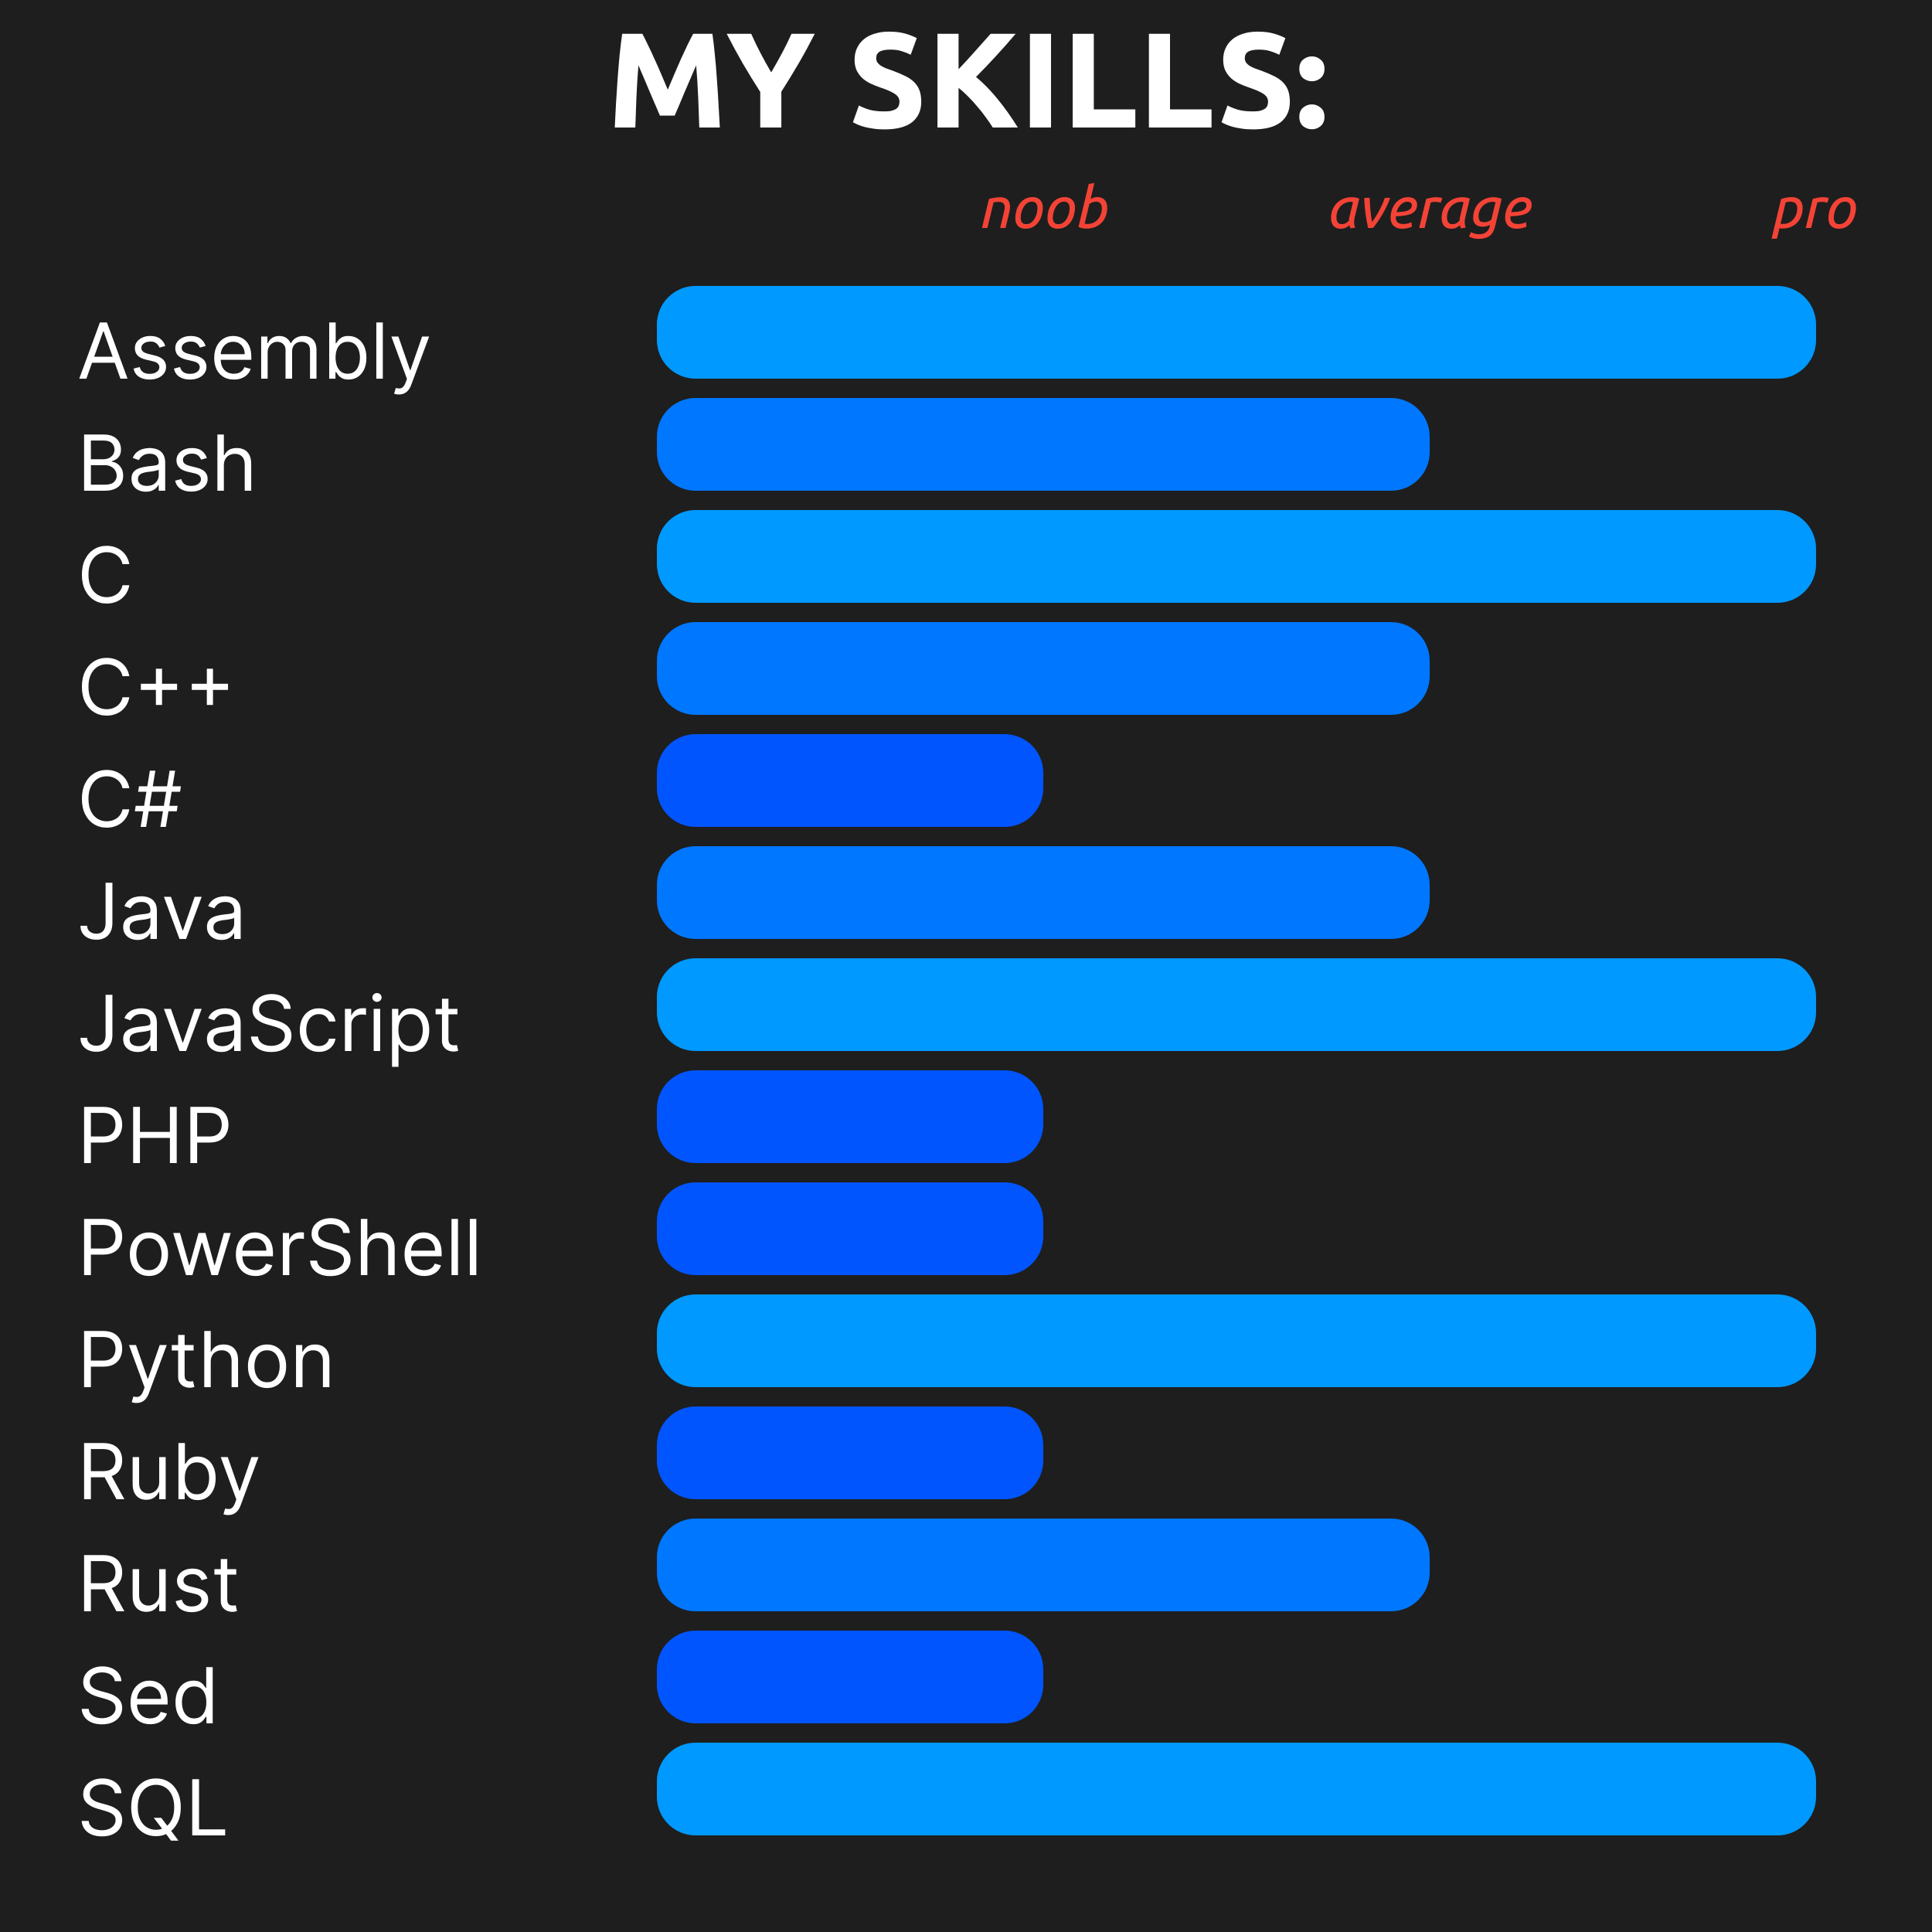 <svg width="500" height="500" viewBox="0 0 500 500" fill="none" xmlns="http://www.w3.org/2000/svg">
<rect width="500" height="500" fill="#1E1E1E"/>
<path d="M166.24 8.745C166.66 9.515 167.138 10.472 167.675 11.615C168.235 12.735 168.807 13.96 169.39 15.29C169.997 16.597 170.592 17.938 171.175 19.315C171.758 20.692 172.307 21.987 172.82 23.2C173.333 21.987 173.882 20.692 174.465 19.315C175.048 17.938 175.632 16.597 176.215 15.29C176.822 13.96 177.393 12.735 177.93 11.615C178.49 10.472 178.98 9.515 179.4 8.745H184.37C184.603 10.355 184.813 12.163 185 14.17C185.21 16.153 185.385 18.23 185.525 20.4C185.688 22.547 185.828 24.705 185.945 26.875C186.085 29.045 186.202 31.087 186.295 33H180.975C180.905 30.643 180.812 28.077 180.695 25.3C180.578 22.523 180.403 19.723 180.17 16.9C179.75 17.88 179.283 18.965 178.77 20.155C178.257 21.345 177.743 22.535 177.23 23.725C176.74 24.915 176.262 26.058 175.795 27.155C175.328 28.228 174.932 29.15 174.605 29.92H170.79C170.463 29.15 170.067 28.228 169.6 27.155C169.133 26.058 168.643 24.915 168.13 23.725C167.64 22.535 167.138 21.345 166.625 20.155C166.112 18.965 165.645 17.88 165.225 16.9C164.992 19.723 164.817 22.523 164.7 25.3C164.583 28.077 164.49 30.643 164.42 33H159.1C159.193 31.087 159.298 29.045 159.415 26.875C159.555 24.705 159.695 22.547 159.835 20.4C159.998 18.23 160.173 16.153 160.36 14.17C160.57 12.163 160.792 10.355 161.025 8.745H166.24ZM199.588 18.72C200.568 17.063 201.502 15.407 202.388 13.75C203.275 12.093 204.092 10.425 204.838 8.745H210.858C209.528 11.358 208.152 13.89 206.728 16.34C205.305 18.79 203.8 21.252 202.213 23.725V33H196.753V23.795C195.167 21.322 193.65 18.848 192.203 16.375C190.78 13.902 189.403 11.358 188.073 8.745H194.408C195.155 10.425 195.96 12.093 196.823 13.75C197.687 15.407 198.608 17.063 199.588 18.72ZM228.861 28.835C229.631 28.835 230.261 28.777 230.751 28.66C231.265 28.52 231.673 28.345 231.976 28.135C232.28 27.902 232.49 27.633 232.606 27.33C232.723 27.027 232.781 26.688 232.781 26.315C232.781 25.522 232.408 24.868 231.661 24.355C230.915 23.818 229.631 23.247 227.811 22.64C227.018 22.36 226.225 22.045 225.431 21.695C224.638 21.322 223.926 20.867 223.296 20.33C222.666 19.77 222.153 19.105 221.756 18.335C221.36 17.542 221.161 16.585 221.161 15.465C221.161 14.345 221.371 13.342 221.791 12.455C222.211 11.545 222.806 10.775 223.576 10.145C224.346 9.515 225.28 9.037 226.376 8.71C227.473 8.36 228.71 8.185 230.086 8.185C231.72 8.185 233.131 8.36 234.321 8.71C235.511 9.06 236.491 9.445 237.261 9.865L235.686 14.17C235.01 13.82 234.251 13.517 233.411 13.26C232.595 12.98 231.603 12.84 230.436 12.84C229.13 12.84 228.185 13.027 227.601 13.4C227.041 13.75 226.761 14.298 226.761 15.045C226.761 15.488 226.866 15.862 227.076 16.165C227.286 16.468 227.578 16.748 227.951 17.005C228.348 17.238 228.791 17.46 229.281 17.67C229.795 17.857 230.355 18.055 230.961 18.265C232.221 18.732 233.318 19.198 234.251 19.665C235.185 20.108 235.955 20.633 236.561 21.24C237.191 21.847 237.658 22.558 237.961 23.375C238.265 24.192 238.416 25.183 238.416 26.35C238.416 28.613 237.623 30.375 236.036 31.635C234.45 32.872 232.058 33.49 228.861 33.49C227.788 33.49 226.82 33.42 225.956 33.28C225.093 33.163 224.323 33.012 223.646 32.825C222.993 32.638 222.421 32.44 221.931 32.23C221.465 32.02 221.068 31.822 220.741 31.635L222.281 27.295C223.005 27.692 223.891 28.053 224.941 28.38C226.015 28.683 227.321 28.835 228.861 28.835ZM256.932 33C256.442 32.207 255.859 31.355 255.182 30.445C254.529 29.512 253.806 28.59 253.012 27.68C252.242 26.747 251.437 25.86 250.597 25.02C249.757 24.157 248.917 23.398 248.077 22.745V33H242.617V8.745H248.077V17.915C249.501 16.422 250.924 14.87 252.347 13.26C253.794 11.627 255.136 10.122 256.372 8.745H262.847C261.191 10.705 259.522 12.595 257.842 14.415C256.186 16.235 254.436 18.067 252.592 19.91C254.529 21.52 256.396 23.433 258.192 25.65C260.012 27.867 261.751 30.317 263.407 33H256.932ZM266.543 8.745H272.003V33H266.543V8.745ZM293.822 28.31V33H277.617V8.745H283.077V28.31H293.822ZM313.544 28.31V33H297.339V8.745H302.799V28.31H313.544ZM324.257 28.835C325.027 28.835 325.657 28.777 326.147 28.66C326.66 28.52 327.068 28.345 327.372 28.135C327.675 27.902 327.885 27.633 328.002 27.33C328.118 27.027 328.177 26.688 328.177 26.315C328.177 25.522 327.803 24.868 327.057 24.355C326.31 23.818 325.027 23.247 323.207 22.64C322.413 22.36 321.62 22.045 320.827 21.695C320.033 21.322 319.322 20.867 318.692 20.33C318.062 19.77 317.548 19.105 317.152 18.335C316.755 17.542 316.557 16.585 316.557 15.465C316.557 14.345 316.767 13.342 317.187 12.455C317.607 11.545 318.202 10.775 318.972 10.145C319.742 9.515 320.675 9.037 321.772 8.71C322.868 8.36 324.105 8.185 325.482 8.185C327.115 8.185 328.527 8.36 329.717 8.71C330.907 9.06 331.887 9.445 332.657 9.865L331.082 14.17C330.405 13.82 329.647 13.517 328.807 13.26C327.99 12.98 326.998 12.84 325.832 12.84C324.525 12.84 323.58 13.027 322.997 13.4C322.437 13.75 322.157 14.298 322.157 15.045C322.157 15.488 322.262 15.862 322.472 16.165C322.682 16.468 322.973 16.748 323.347 17.005C323.743 17.238 324.187 17.46 324.677 17.67C325.19 17.857 325.75 18.055 326.357 18.265C327.617 18.732 328.713 19.198 329.647 19.665C330.58 20.108 331.35 20.633 331.957 21.24C332.587 21.847 333.053 22.558 333.357 23.375C333.66 24.192 333.812 25.183 333.812 26.35C333.812 28.613 333.018 30.375 331.432 31.635C329.845 32.872 327.453 33.49 324.257 33.49C323.183 33.49 322.215 33.42 321.352 33.28C320.488 33.163 319.718 33.012 319.042 32.825C318.388 32.638 317.817 32.44 317.327 32.23C316.86 32.02 316.463 31.822 316.137 31.635L317.677 27.295C318.4 27.692 319.287 28.053 320.337 28.38C321.41 28.683 322.717 28.835 324.257 28.835ZM342.773 17.81C342.773 18.86 342.435 19.665 341.758 20.225C341.105 20.762 340.358 21.03 339.518 21.03C338.678 21.03 337.92 20.762 337.243 20.225C336.59 19.665 336.263 18.86 336.263 17.81C336.263 16.76 336.59 15.967 337.243 15.43C337.92 14.87 338.678 14.59 339.518 14.59C340.358 14.59 341.105 14.87 341.758 15.43C342.435 15.967 342.773 16.76 342.773 17.81ZM342.773 30.235C342.773 31.285 342.435 32.09 341.758 32.65C341.105 33.187 340.358 33.455 339.518 33.455C338.678 33.455 337.92 33.187 337.243 32.65C336.59 32.09 336.263 31.285 336.263 30.235C336.263 29.185 336.59 28.392 337.243 27.855C337.92 27.295 338.678 27.015 339.518 27.015C340.358 27.015 341.105 27.295 341.758 27.855C342.435 28.392 342.773 29.185 342.773 30.235Z" fill="white"/>
<path d="M22.358 98H20.511L25.852 83.454H27.671L33.011 98H31.165L26.818 85.756H26.704L22.358 98ZM23.04 92.318H30.483V93.881H23.04V92.318ZM42.777 89.534L41.271 89.96C41.177 89.709 41.037 89.465 40.852 89.229C40.672 88.987 40.426 88.788 40.114 88.632C39.801 88.476 39.401 88.398 38.913 88.398C38.246 88.398 37.689 88.552 37.244 88.859C36.804 89.162 36.584 89.548 36.584 90.017C36.584 90.434 36.735 90.763 37.038 91.004C37.341 91.246 37.815 91.447 38.459 91.608L40.078 92.006C41.053 92.242 41.78 92.605 42.258 93.092C42.737 93.575 42.976 94.198 42.976 94.96C42.976 95.585 42.796 96.144 42.436 96.636C42.081 97.129 41.584 97.517 40.945 97.801C40.305 98.085 39.562 98.227 38.715 98.227C37.602 98.227 36.681 97.986 35.952 97.503C35.222 97.02 34.761 96.314 34.567 95.386L36.158 94.989C36.309 95.576 36.596 96.016 37.017 96.31C37.443 96.603 37.999 96.75 38.686 96.75C39.467 96.75 40.088 96.584 40.547 96.253C41.011 95.917 41.243 95.514 41.243 95.046C41.243 94.667 41.11 94.349 40.845 94.094C40.58 93.833 40.173 93.639 39.624 93.511L37.805 93.085C36.806 92.849 36.072 92.481 35.604 91.984C35.14 91.483 34.908 90.855 34.908 90.102C34.908 89.487 35.081 88.942 35.426 88.469C35.776 87.995 36.252 87.624 36.854 87.354C37.46 87.084 38.146 86.949 38.913 86.949C39.993 86.949 40.84 87.186 41.456 87.659C42.076 88.133 42.517 88.758 42.777 89.534ZM53.226 89.534L51.721 89.96C51.626 89.709 51.486 89.465 51.301 89.229C51.122 88.987 50.875 88.788 50.563 88.632C50.25 88.476 49.85 88.398 49.363 88.398C48.695 88.398 48.139 88.552 47.694 88.859C47.253 89.162 47.033 89.548 47.033 90.017C47.033 90.434 47.184 90.763 47.488 91.004C47.791 91.246 48.264 91.447 48.908 91.608L50.527 92.006C51.503 92.242 52.23 92.605 52.708 93.092C53.186 93.575 53.425 94.198 53.425 94.96C53.425 95.585 53.245 96.144 52.885 96.636C52.53 97.129 52.033 97.517 51.394 97.801C50.755 98.085 50.011 98.227 49.164 98.227C48.051 98.227 47.13 97.986 46.401 97.503C45.672 97.02 45.21 96.314 45.016 95.386L46.607 94.989C46.758 95.576 47.045 96.016 47.466 96.31C47.892 96.603 48.449 96.75 49.135 96.75C49.916 96.75 50.537 96.584 50.996 96.253C51.46 95.917 51.692 95.514 51.692 95.046C51.692 94.667 51.559 94.349 51.294 94.094C51.029 93.833 50.622 93.639 50.073 93.511L48.255 93.085C47.256 92.849 46.522 92.481 46.053 91.984C45.589 91.483 45.357 90.855 45.357 90.102C45.357 89.487 45.53 88.942 45.875 88.469C46.226 87.995 46.702 87.624 47.303 87.354C47.909 87.084 48.596 86.949 49.363 86.949C50.442 86.949 51.29 87.186 51.905 87.659C52.525 88.133 52.966 88.758 53.226 89.534ZM60.522 98.227C59.471 98.227 58.564 97.995 57.802 97.531C57.044 97.062 56.459 96.409 56.048 95.571C55.64 94.728 55.437 93.748 55.437 92.631C55.437 91.513 55.64 90.528 56.048 89.676C56.459 88.819 57.032 88.151 57.766 87.673C58.505 87.19 59.367 86.949 60.352 86.949C60.92 86.949 61.481 87.044 62.035 87.233C62.589 87.422 63.093 87.73 63.548 88.156C64.002 88.578 64.364 89.136 64.634 89.832C64.904 90.528 65.039 91.385 65.039 92.403V93.114H56.63V91.665H63.334C63.334 91.049 63.211 90.5 62.965 90.017C62.724 89.534 62.378 89.153 61.928 88.874C61.483 88.594 60.958 88.454 60.352 88.454C59.684 88.454 59.106 88.62 58.619 88.952C58.136 89.278 57.764 89.704 57.504 90.23C57.243 90.756 57.113 91.319 57.113 91.921V92.886C57.113 93.71 57.255 94.409 57.539 94.981C57.828 95.55 58.228 95.983 58.739 96.281C59.251 96.575 59.845 96.722 60.522 96.722C60.962 96.722 61.36 96.66 61.715 96.537C62.075 96.409 62.385 96.22 62.646 95.969C62.906 95.713 63.107 95.396 63.249 95.017L64.869 95.472C64.698 96.021 64.412 96.504 64.009 96.921C63.607 97.332 63.11 97.654 62.518 97.886C61.926 98.114 61.261 98.227 60.522 98.227ZM67.589 98V87.091H69.208V88.796H69.35C69.577 88.213 69.944 87.761 70.451 87.439C70.958 87.112 71.566 86.949 72.276 86.949C72.996 86.949 73.595 87.112 74.073 87.439C74.556 87.761 74.933 88.213 75.202 88.796H75.316C75.595 88.232 76.014 87.785 76.573 87.453C77.132 87.117 77.802 86.949 78.583 86.949C79.558 86.949 80.356 87.254 80.977 87.865C81.597 88.471 81.907 89.416 81.907 90.699V98H80.231V90.699C80.231 89.894 80.011 89.319 79.57 88.973C79.13 88.627 78.612 88.454 78.015 88.454C77.248 88.454 76.654 88.687 76.232 89.151C75.811 89.61 75.6 90.192 75.6 90.898V98H73.896V90.528C73.896 89.908 73.694 89.409 73.292 89.03C72.889 88.646 72.371 88.454 71.737 88.454C71.301 88.454 70.894 88.57 70.515 88.803C70.141 89.035 69.838 89.356 69.606 89.769C69.379 90.176 69.265 90.647 69.265 91.182V98H67.589ZM85.199 98V83.454H86.875V88.824H87.017C87.14 88.635 87.311 88.393 87.528 88.099C87.751 87.801 88.068 87.536 88.48 87.304C88.897 87.067 89.46 86.949 90.171 86.949C91.089 86.949 91.899 87.178 92.599 87.638C93.3 88.097 93.847 88.748 94.24 89.591C94.633 90.434 94.829 91.428 94.829 92.574C94.829 93.729 94.633 94.731 94.24 95.578C93.847 96.421 93.303 97.074 92.606 97.538C91.91 97.998 91.108 98.227 90.199 98.227C89.498 98.227 88.937 98.111 88.516 97.879C88.094 97.642 87.77 97.375 87.543 97.077C87.315 96.774 87.14 96.523 87.017 96.324H86.818V98H85.199ZM86.847 92.546C86.847 93.369 86.967 94.096 87.209 94.726C87.45 95.351 87.803 95.841 88.267 96.196C88.731 96.546 89.299 96.722 89.972 96.722C90.672 96.722 91.257 96.537 91.726 96.168C92.199 95.794 92.555 95.292 92.791 94.662C93.033 94.028 93.153 93.322 93.153 92.546C93.153 91.778 93.035 91.087 92.798 90.472C92.566 89.851 92.213 89.361 91.74 89.001C91.271 88.637 90.682 88.454 89.972 88.454C89.29 88.454 88.717 88.627 88.253 88.973C87.789 89.314 87.438 89.792 87.202 90.408C86.965 91.019 86.847 91.731 86.847 92.546ZM99.07 83.454V98H97.394V83.454H99.07ZM103.219 102.091C102.935 102.091 102.682 102.067 102.459 102.02C102.237 101.977 102.083 101.935 101.998 101.892L102.424 100.415C102.831 100.519 103.191 100.557 103.503 100.528C103.816 100.5 104.093 100.36 104.334 100.109C104.58 99.863 104.805 99.463 105.009 98.909L105.321 98.057L101.287 87.091H103.105L106.117 95.784H106.23L109.242 87.091H111.06L106.429 99.591C106.221 100.154 105.963 100.621 105.655 100.99C105.347 101.364 104.99 101.641 104.583 101.821C104.18 102.001 103.726 102.091 103.219 102.091Z" fill="white"/>
<path d="M21.761 127V112.455H26.847C27.86 112.455 28.695 112.63 29.354 112.98C30.012 113.326 30.502 113.792 30.824 114.379C31.146 114.962 31.307 115.608 31.307 116.318C31.307 116.943 31.195 117.459 30.973 117.866C30.755 118.274 30.466 118.596 30.107 118.832C29.751 119.069 29.366 119.244 28.949 119.358V119.5C29.394 119.528 29.841 119.685 30.291 119.969C30.741 120.253 31.117 120.66 31.421 121.19C31.724 121.721 31.875 122.369 31.875 123.136C31.875 123.866 31.709 124.521 31.378 125.104C31.046 125.686 30.523 126.148 29.808 126.489C29.093 126.83 28.163 127 27.017 127H21.761ZM23.523 125.438H27.017C28.168 125.438 28.984 125.215 29.467 124.77C29.955 124.32 30.199 123.776 30.199 123.136C30.199 122.644 30.073 122.189 29.822 121.773C29.572 121.351 29.214 121.015 28.75 120.764C28.286 120.509 27.737 120.381 27.102 120.381H23.523V125.438ZM23.523 118.847H26.79C27.32 118.847 27.798 118.742 28.224 118.534C28.655 118.326 28.996 118.032 29.247 117.653C29.503 117.275 29.631 116.83 29.631 116.318C29.631 115.679 29.408 115.137 28.963 114.692C28.518 114.242 27.812 114.017 26.847 114.017H23.523V118.847ZM37.752 127.256C37.061 127.256 36.434 127.125 35.87 126.865C35.307 126.6 34.859 126.219 34.528 125.722C34.196 125.22 34.031 124.614 34.031 123.903C34.031 123.278 34.154 122.772 34.4 122.384C34.646 121.991 34.975 121.683 35.387 121.46C35.799 121.238 36.254 121.072 36.751 120.963C37.253 120.849 37.757 120.759 38.264 120.693C38.926 120.608 39.464 120.544 39.876 120.501C40.292 120.454 40.595 120.376 40.785 120.267C40.979 120.158 41.076 119.969 41.076 119.699V119.642C41.076 118.941 40.884 118.397 40.501 118.009C40.122 117.62 39.547 117.426 38.775 117.426C37.975 117.426 37.347 117.601 36.893 117.952C36.438 118.302 36.119 118.676 35.934 119.074L34.343 118.506C34.627 117.843 35.006 117.327 35.479 116.957C35.958 116.583 36.478 116.323 37.042 116.176C37.61 116.025 38.169 115.949 38.718 115.949C39.068 115.949 39.471 115.991 39.925 116.077C40.385 116.157 40.827 116.325 41.254 116.581C41.684 116.837 42.042 117.223 42.326 117.739C42.61 118.255 42.752 118.946 42.752 119.812V127H41.076V125.523H40.991C40.877 125.759 40.688 126.013 40.423 126.283C40.157 126.553 39.805 126.782 39.364 126.972C38.924 127.161 38.387 127.256 37.752 127.256ZM38.008 125.75C38.671 125.75 39.229 125.62 39.684 125.359C40.143 125.099 40.489 124.763 40.721 124.351C40.958 123.939 41.076 123.506 41.076 123.051V121.517C41.005 121.602 40.849 121.68 40.607 121.751C40.37 121.818 40.096 121.877 39.783 121.929C39.476 121.976 39.175 122.019 38.881 122.057C38.593 122.09 38.358 122.118 38.178 122.142C37.743 122.199 37.336 122.291 36.957 122.419C36.583 122.542 36.28 122.729 36.048 122.98C35.82 123.226 35.707 123.562 35.707 123.989C35.707 124.571 35.922 125.011 36.353 125.31C36.789 125.603 37.34 125.75 38.008 125.75ZM53.539 118.534L52.033 118.96C51.938 118.709 51.799 118.465 51.614 118.229C51.434 117.987 51.188 117.788 50.875 117.632C50.563 117.476 50.163 117.398 49.675 117.398C49.008 117.398 48.451 117.552 48.006 117.859C47.566 118.162 47.346 118.548 47.346 119.017C47.346 119.434 47.497 119.763 47.8 120.004C48.103 120.246 48.577 120.447 49.221 120.608L50.84 121.006C51.815 121.242 52.542 121.605 53.02 122.092C53.498 122.575 53.738 123.198 53.738 123.96C53.738 124.585 53.558 125.144 53.198 125.636C52.843 126.129 52.346 126.517 51.706 126.801C51.067 127.085 50.324 127.227 49.476 127.227C48.364 127.227 47.443 126.986 46.713 126.503C45.984 126.02 45.523 125.314 45.328 124.386L46.919 123.989C47.071 124.576 47.357 125.016 47.779 125.31C48.205 125.603 48.761 125.75 49.448 125.75C50.229 125.75 50.849 125.584 51.309 125.253C51.773 124.917 52.005 124.514 52.005 124.045C52.005 123.667 51.872 123.349 51.607 123.094C51.342 122.833 50.934 122.639 50.385 122.511L48.567 122.085C47.568 121.848 46.834 121.482 46.365 120.984C45.901 120.482 45.669 119.855 45.669 119.102C45.669 118.487 45.842 117.942 46.188 117.469C46.538 116.995 47.014 116.624 47.615 116.354C48.221 116.084 48.908 115.949 49.675 115.949C50.755 115.949 51.602 116.186 52.218 116.659C52.838 117.133 53.278 117.758 53.539 118.534ZM57.937 120.438V127H56.261V112.455H57.937V117.795H58.079C58.334 117.232 58.718 116.785 59.229 116.453C59.745 116.117 60.432 115.949 61.289 115.949C62.032 115.949 62.684 116.098 63.242 116.396C63.801 116.69 64.234 117.142 64.542 117.753C64.854 118.359 65.011 119.131 65.011 120.068V127H63.334V120.182C63.334 119.315 63.11 118.645 62.66 118.172C62.215 117.694 61.597 117.455 60.806 117.455C60.257 117.455 59.764 117.571 59.329 117.803C58.898 118.035 58.557 118.373 58.306 118.818C58.06 119.263 57.937 119.803 57.937 120.438Z" fill="white"/>
<path d="M33.466 146H31.704C31.6 145.493 31.418 145.048 31.158 144.665C30.902 144.281 30.59 143.959 30.22 143.699C29.856 143.434 29.451 143.235 29.006 143.102C28.561 142.97 28.097 142.903 27.614 142.903C26.733 142.903 25.935 143.126 25.22 143.571C24.51 144.016 23.944 144.672 23.523 145.538C23.106 146.405 22.898 147.468 22.898 148.727C22.898 149.987 23.106 151.05 23.523 151.916C23.944 152.783 24.51 153.438 25.22 153.884C25.935 154.329 26.733 154.551 27.614 154.551C28.097 154.551 28.561 154.485 29.006 154.352C29.451 154.22 29.856 154.023 30.22 153.763C30.59 153.498 30.902 153.173 31.158 152.79C31.418 152.402 31.6 151.956 31.704 151.455H33.466C33.333 152.198 33.092 152.863 32.742 153.45C32.391 154.037 31.956 154.537 31.435 154.949C30.914 155.356 30.329 155.666 29.68 155.879C29.037 156.092 28.348 156.199 27.614 156.199C26.373 156.199 25.27 155.896 24.304 155.29C23.338 154.684 22.578 153.822 22.024 152.705C21.47 151.587 21.193 150.261 21.193 148.727C21.193 147.193 21.47 145.867 22.024 144.75C22.578 143.633 23.338 142.771 24.304 142.165C25.27 141.559 26.373 141.256 27.614 141.256C28.348 141.256 29.037 141.362 29.68 141.575C30.329 141.788 30.914 142.101 31.435 142.513C31.956 142.92 32.391 143.417 32.742 144.004C33.092 144.587 33.333 145.252 33.466 146Z" fill="white"/>
<path d="M33.466 175H31.704C31.6 174.493 31.418 174.048 31.158 173.665C30.902 173.281 30.59 172.959 30.22 172.699C29.856 172.434 29.451 172.235 29.006 172.102C28.561 171.97 28.097 171.903 27.614 171.903C26.733 171.903 25.935 172.126 25.22 172.571C24.51 173.016 23.944 173.672 23.523 174.538C23.106 175.405 22.898 176.468 22.898 177.727C22.898 178.987 23.106 180.05 23.523 180.916C23.944 181.783 24.51 182.438 25.22 182.884C25.935 183.329 26.733 183.551 27.614 183.551C28.097 183.551 28.561 183.485 29.006 183.352C29.451 183.22 29.856 183.023 30.22 182.763C30.59 182.498 30.902 182.173 31.158 181.79C31.418 181.402 31.6 180.956 31.704 180.455H33.466C33.333 181.198 33.092 181.863 32.742 182.45C32.391 183.037 31.956 183.537 31.435 183.949C30.914 184.356 30.329 184.666 29.68 184.879C29.037 185.092 28.348 185.199 27.614 185.199C26.373 185.199 25.27 184.896 24.304 184.29C23.338 183.684 22.578 182.822 22.024 181.705C21.47 180.587 21.193 179.261 21.193 177.727C21.193 176.193 21.47 174.867 22.024 173.75C22.578 172.633 23.338 171.771 24.304 171.165C25.27 170.559 26.373 170.256 27.614 170.256C28.348 170.256 29.037 170.362 29.68 170.575C30.329 170.788 30.914 171.101 31.435 171.513C31.956 171.92 32.391 172.417 32.742 173.004C33.092 173.587 33.333 174.252 33.466 175ZM40.346 182.443V173.068H41.937V182.443H40.346ZM36.454 178.551V176.96H45.829V178.551H36.454ZM53.53 182.443V173.068H55.121V182.443H53.53ZM49.638 178.551V176.96H59.013V178.551H49.638Z" fill="white"/>
<path d="M33.466 204H31.704C31.6 203.493 31.418 203.048 31.158 202.665C30.902 202.281 30.59 201.959 30.22 201.699C29.856 201.434 29.451 201.235 29.006 201.102C28.561 200.97 28.097 200.903 27.614 200.903C26.733 200.903 25.935 201.126 25.22 201.571C24.51 202.016 23.944 202.672 23.523 203.538C23.106 204.405 22.898 205.468 22.898 206.727C22.898 207.987 23.106 209.05 23.523 209.916C23.944 210.783 24.51 211.438 25.22 211.884C25.935 212.329 26.733 212.551 27.614 212.551C28.097 212.551 28.561 212.485 29.006 212.352C29.451 212.22 29.856 212.023 30.22 211.763C30.59 211.498 30.902 211.173 31.158 210.79C31.418 210.402 31.6 209.956 31.704 209.455H33.466C33.333 210.198 33.092 210.863 32.742 211.45C32.391 212.037 31.956 212.537 31.435 212.949C30.914 213.356 30.329 213.666 29.68 213.879C29.037 214.092 28.348 214.199 27.614 214.199C26.373 214.199 25.27 213.896 24.304 213.29C23.338 212.684 22.578 211.822 22.024 210.705C21.47 209.587 21.193 208.261 21.193 206.727C21.193 205.193 21.47 203.867 22.024 202.75C22.578 201.633 23.338 200.771 24.304 200.165C25.27 199.559 26.373 199.256 27.614 199.256C28.348 199.256 29.037 199.362 29.68 199.575C30.329 199.788 30.914 200.101 31.435 200.513C31.956 200.92 32.391 201.417 32.742 202.004C33.092 202.587 33.333 203.252 33.466 204ZM41.511 214L43.897 199.455H45.318L42.931 214H41.511ZM34.892 209.966L35.119 208.545H45.971L45.744 209.966H34.892ZM36.397 214L38.784 199.455H40.204L37.818 214H36.397ZM35.744 204.909L35.971 203.489H46.824L46.596 204.909H35.744Z" fill="white"/>
<path d="M27.329 228.455H29.091V238.852C29.091 239.78 28.921 240.569 28.579 241.217C28.239 241.866 27.758 242.358 27.138 242.695C26.517 243.031 25.786 243.199 24.943 243.199C24.148 243.199 23.44 243.054 22.82 242.766C22.199 242.472 21.712 242.055 21.357 241.516C21.001 240.976 20.824 240.334 20.824 239.591H22.557C22.557 240.003 22.659 240.363 22.862 240.67C23.07 240.973 23.355 241.21 23.715 241.381C24.074 241.551 24.484 241.636 24.943 241.636C25.45 241.636 25.881 241.53 26.236 241.317C26.591 241.104 26.861 240.791 27.046 240.379C27.235 239.963 27.329 239.454 27.329 238.852V228.455ZM35.604 243.256C34.912 243.256 34.285 243.125 33.722 242.865C33.158 242.6 32.711 242.219 32.379 241.722C32.048 241.22 31.882 240.614 31.882 239.903C31.882 239.278 32.005 238.772 32.251 238.384C32.498 237.991 32.827 237.683 33.239 237.46C33.651 237.238 34.105 237.072 34.602 236.963C35.104 236.849 35.608 236.759 36.115 236.693C36.778 236.608 37.315 236.544 37.727 236.501C38.144 236.454 38.447 236.376 38.636 236.267C38.831 236.158 38.928 235.969 38.928 235.699V235.642C38.928 234.941 38.736 234.397 38.352 234.009C37.974 233.62 37.398 233.426 36.626 233.426C35.826 233.426 35.199 233.601 34.744 233.952C34.29 234.302 33.97 234.676 33.785 235.074L32.195 234.506C32.479 233.843 32.858 233.327 33.331 232.957C33.809 232.583 34.33 232.323 34.894 232.176C35.462 232.025 36.02 231.949 36.57 231.949C36.92 231.949 37.322 231.991 37.777 232.077C38.236 232.157 38.679 232.325 39.105 232.581C39.536 232.837 39.894 233.223 40.178 233.739C40.462 234.255 40.604 234.946 40.604 235.812V243H38.928V241.523H38.842C38.729 241.759 38.539 242.013 38.274 242.283C38.009 242.553 37.656 242.782 37.216 242.972C36.776 243.161 36.238 243.256 35.604 243.256ZM35.859 241.75C36.522 241.75 37.081 241.62 37.535 241.359C37.995 241.099 38.34 240.763 38.572 240.351C38.809 239.939 38.928 239.506 38.928 239.051V237.517C38.856 237.602 38.7 237.68 38.459 237.751C38.222 237.818 37.947 237.877 37.635 237.929C37.327 237.976 37.026 238.019 36.733 238.057C36.444 238.09 36.21 238.118 36.03 238.142C35.594 238.199 35.187 238.291 34.808 238.419C34.434 238.542 34.131 238.729 33.899 238.98C33.672 239.226 33.558 239.562 33.558 239.989C33.558 240.571 33.774 241.011 34.205 241.31C34.64 241.603 35.192 241.75 35.859 241.75ZM52.193 232.091L48.159 243H46.454L42.42 232.091H44.238L47.25 240.784H47.363L50.375 232.091H52.193ZM57.283 243.256C56.592 243.256 55.965 243.125 55.401 242.865C54.838 242.6 54.39 242.219 54.059 241.722C53.727 241.22 53.562 240.614 53.562 239.903C53.562 239.278 53.685 238.772 53.931 238.384C54.177 237.991 54.506 237.683 54.918 237.46C55.33 237.238 55.785 237.072 56.282 236.963C56.784 236.849 57.288 236.759 57.795 236.693C58.458 236.608 58.995 236.544 59.407 236.501C59.824 236.454 60.127 236.376 60.316 236.267C60.51 236.158 60.607 235.969 60.607 235.699V235.642C60.607 234.941 60.416 234.397 60.032 234.009C59.653 233.62 59.078 233.426 58.306 233.426C57.506 233.426 56.879 233.601 56.424 233.952C55.969 234.302 55.65 234.676 55.465 235.074L53.874 234.506C54.158 233.843 54.537 233.327 55.011 232.957C55.489 232.583 56.01 232.323 56.573 232.176C57.141 232.025 57.7 231.949 58.249 231.949C58.6 231.949 59.002 231.991 59.457 232.077C59.916 232.157 60.359 232.325 60.785 232.581C61.216 232.837 61.573 233.223 61.857 233.739C62.141 234.255 62.283 234.946 62.283 235.812V243H60.607V241.523H60.522C60.408 241.759 60.219 242.013 59.954 242.283C59.689 242.553 59.336 242.782 58.896 242.972C58.455 243.161 57.918 243.256 57.283 243.256ZM57.539 241.75C58.202 241.75 58.761 241.62 59.215 241.359C59.675 241.099 60.02 240.763 60.252 240.351C60.489 239.939 60.607 239.506 60.607 239.051V237.517C60.536 237.602 60.38 237.68 60.139 237.751C59.902 237.818 59.627 237.877 59.315 237.929C59.007 237.976 58.706 238.019 58.413 238.057C58.124 238.09 57.889 238.118 57.709 238.142C57.274 238.199 56.867 238.291 56.488 238.419C56.114 238.542 55.811 238.729 55.579 238.98C55.352 239.226 55.238 239.562 55.238 239.989C55.238 240.571 55.453 241.011 55.884 241.31C56.32 241.603 56.871 241.75 57.539 241.75Z" fill="white"/>
<path d="M27.329 257.455H29.091V267.852C29.091 268.78 28.921 269.569 28.579 270.217C28.239 270.866 27.758 271.358 27.138 271.695C26.517 272.031 25.786 272.199 24.943 272.199C24.148 272.199 23.44 272.054 22.82 271.766C22.199 271.472 21.712 271.055 21.357 270.516C21.001 269.976 20.824 269.334 20.824 268.591H22.557C22.557 269.003 22.659 269.363 22.862 269.67C23.07 269.973 23.355 270.21 23.715 270.381C24.074 270.551 24.484 270.636 24.943 270.636C25.45 270.636 25.881 270.53 26.236 270.317C26.591 270.104 26.861 269.791 27.046 269.379C27.235 268.963 27.329 268.454 27.329 267.852V257.455ZM35.604 272.256C34.912 272.256 34.285 272.125 33.722 271.865C33.158 271.6 32.711 271.219 32.379 270.722C32.048 270.22 31.882 269.614 31.882 268.903C31.882 268.278 32.005 267.772 32.251 267.384C32.498 266.991 32.827 266.683 33.239 266.46C33.651 266.238 34.105 266.072 34.602 265.963C35.104 265.849 35.608 265.759 36.115 265.693C36.778 265.608 37.315 265.544 37.727 265.501C38.144 265.454 38.447 265.376 38.636 265.267C38.831 265.158 38.928 264.969 38.928 264.699V264.642C38.928 263.941 38.736 263.397 38.352 263.009C37.974 262.62 37.398 262.426 36.626 262.426C35.826 262.426 35.199 262.601 34.744 262.952C34.29 263.302 33.97 263.676 33.785 264.074L32.195 263.506C32.479 262.843 32.858 262.327 33.331 261.957C33.809 261.583 34.33 261.323 34.894 261.176C35.462 261.025 36.02 260.949 36.57 260.949C36.92 260.949 37.322 260.991 37.777 261.077C38.236 261.157 38.679 261.325 39.105 261.581C39.536 261.837 39.894 262.223 40.178 262.739C40.462 263.255 40.604 263.946 40.604 264.812V272H38.928V270.523H38.842C38.729 270.759 38.539 271.013 38.274 271.283C38.009 271.553 37.656 271.782 37.216 271.972C36.776 272.161 36.238 272.256 35.604 272.256ZM35.859 270.75C36.522 270.75 37.081 270.62 37.535 270.359C37.995 270.099 38.34 269.763 38.572 269.351C38.809 268.939 38.928 268.506 38.928 268.051V266.517C38.856 266.602 38.7 266.68 38.459 266.751C38.222 266.818 37.947 266.877 37.635 266.929C37.327 266.976 37.026 267.019 36.733 267.057C36.444 267.09 36.21 267.118 36.03 267.142C35.594 267.199 35.187 267.291 34.808 267.419C34.434 267.542 34.131 267.729 33.899 267.98C33.672 268.226 33.558 268.562 33.558 268.989C33.558 269.571 33.774 270.011 34.205 270.31C34.64 270.603 35.192 270.75 35.859 270.75ZM52.193 261.091L48.159 272H46.454L42.42 261.091H44.238L47.25 269.784H47.363L50.375 261.091H52.193ZM57.283 272.256C56.592 272.256 55.965 272.125 55.401 271.865C54.838 271.6 54.39 271.219 54.059 270.722C53.727 270.22 53.562 269.614 53.562 268.903C53.562 268.278 53.685 267.772 53.931 267.384C54.177 266.991 54.506 266.683 54.918 266.46C55.33 266.238 55.785 266.072 56.282 265.963C56.784 265.849 57.288 265.759 57.795 265.693C58.458 265.608 58.995 265.544 59.407 265.501C59.824 265.454 60.127 265.376 60.316 265.267C60.51 265.158 60.607 264.969 60.607 264.699V264.642C60.607 263.941 60.416 263.397 60.032 263.009C59.653 262.62 59.078 262.426 58.306 262.426C57.506 262.426 56.879 262.601 56.424 262.952C55.969 263.302 55.65 263.676 55.465 264.074L53.874 263.506C54.158 262.843 54.537 262.327 55.011 261.957C55.489 261.583 56.01 261.323 56.573 261.176C57.141 261.025 57.7 260.949 58.249 260.949C58.6 260.949 59.002 260.991 59.457 261.077C59.916 261.157 60.359 261.325 60.785 261.581C61.216 261.837 61.573 262.223 61.857 262.739C62.141 263.255 62.283 263.946 62.283 264.812V272H60.607V270.523H60.522C60.408 270.759 60.219 271.013 59.954 271.283C59.689 271.553 59.336 271.782 58.896 271.972C58.455 272.161 57.918 272.256 57.283 272.256ZM57.539 270.75C58.202 270.75 58.761 270.62 59.215 270.359C59.675 270.099 60.02 269.763 60.252 269.351C60.489 268.939 60.607 268.506 60.607 268.051V266.517C60.536 266.602 60.38 266.68 60.139 266.751C59.902 266.818 59.627 266.877 59.315 266.929C59.007 266.976 58.706 267.019 58.413 267.057C58.124 267.09 57.889 267.118 57.709 267.142C57.274 267.199 56.867 267.291 56.488 267.419C56.114 267.542 55.811 267.729 55.579 267.98C55.352 268.226 55.238 268.562 55.238 268.989C55.238 269.571 55.453 270.011 55.884 270.31C56.32 270.603 56.871 270.75 57.539 270.75ZM73.525 261.091C73.439 260.371 73.094 259.812 72.488 259.415C71.882 259.017 71.138 258.818 70.257 258.818C69.614 258.818 69.05 258.922 68.567 259.131C68.089 259.339 67.715 259.625 67.445 259.99C67.18 260.355 67.047 260.769 67.047 261.233C67.047 261.621 67.14 261.955 67.324 262.234C67.514 262.509 67.755 262.739 68.049 262.923C68.342 263.103 68.65 263.252 68.972 263.371C69.294 263.484 69.59 263.577 69.86 263.648L71.337 264.045C71.716 264.145 72.137 264.282 72.601 264.457C73.07 264.633 73.517 264.872 73.944 265.175C74.374 265.473 74.73 265.857 75.009 266.325C75.288 266.794 75.428 267.369 75.428 268.051C75.428 268.837 75.222 269.547 74.81 270.182C74.403 270.816 73.806 271.321 73.02 271.695C72.239 272.069 71.29 272.256 70.172 272.256C69.131 272.256 68.229 272.088 67.466 271.751C66.709 271.415 66.112 270.946 65.677 270.345C65.246 269.744 65.002 269.045 64.945 268.25H66.763C66.811 268.799 66.995 269.254 67.317 269.614C67.644 269.969 68.056 270.234 68.553 270.409C69.055 270.58 69.595 270.665 70.172 270.665C70.845 270.665 71.448 270.556 71.983 270.338C72.518 270.116 72.942 269.808 73.255 269.415C73.567 269.017 73.723 268.553 73.723 268.023C73.723 267.54 73.588 267.147 73.319 266.844C73.049 266.541 72.694 266.295 72.253 266.105C71.813 265.916 71.337 265.75 70.826 265.608L69.036 265.097C67.9 264.77 67 264.304 66.337 263.697C65.674 263.091 65.343 262.298 65.343 261.318C65.343 260.504 65.563 259.794 66.003 259.188C66.448 258.577 67.045 258.103 67.793 257.767C68.546 257.426 69.386 257.256 70.314 257.256C71.252 257.256 72.085 257.424 72.814 257.76C73.543 258.091 74.121 258.546 74.547 259.124C74.978 259.701 75.205 260.357 75.229 261.091H73.525ZM82.528 272.227C81.506 272.227 80.625 271.986 79.886 271.503C79.148 271.02 78.579 270.355 78.182 269.507C77.784 268.66 77.585 267.691 77.585 266.602C77.585 265.494 77.789 264.517 78.196 263.669C78.608 262.817 79.181 262.152 79.915 261.673C80.653 261.19 81.515 260.949 82.5 260.949C83.267 260.949 83.958 261.091 84.574 261.375C85.189 261.659 85.694 262.057 86.087 262.568C86.48 263.08 86.724 263.676 86.818 264.358H85.142C85.014 263.861 84.73 263.42 84.29 263.037C83.854 262.649 83.267 262.455 82.528 262.455C81.875 262.455 81.302 262.625 80.81 262.966C80.322 263.302 79.941 263.778 79.666 264.393C79.396 265.004 79.261 265.722 79.261 266.545C79.261 267.388 79.394 268.122 79.659 268.747C79.929 269.372 80.308 269.857 80.796 270.203C81.288 270.549 81.865 270.722 82.528 270.722C82.964 270.722 83.359 270.646 83.715 270.494C84.07 270.343 84.37 270.125 84.617 269.841C84.863 269.557 85.038 269.216 85.142 268.818H86.818C86.724 269.462 86.489 270.042 86.115 270.558C85.746 271.07 85.256 271.477 84.645 271.78C84.039 272.078 83.333 272.227 82.528 272.227ZM89.269 272V261.091H90.888V262.739H91.001C91.2 262.199 91.56 261.761 92.081 261.425C92.602 261.089 93.189 260.92 93.842 260.92C93.965 260.92 94.119 260.923 94.304 260.928C94.489 260.932 94.628 260.939 94.723 260.949V262.653C94.666 262.639 94.536 262.618 94.332 262.589C94.133 262.556 93.923 262.54 93.7 262.54C93.17 262.54 92.697 262.651 92.28 262.874C91.868 263.091 91.541 263.394 91.3 263.783C91.063 264.166 90.945 264.604 90.945 265.097V272H89.269ZM96.71 272V261.091H98.386V272H96.71ZM97.562 259.273C97.235 259.273 96.954 259.161 96.717 258.939C96.485 258.716 96.369 258.449 96.369 258.136C96.369 257.824 96.485 257.556 96.717 257.334C96.954 257.111 97.235 257 97.562 257C97.889 257 98.168 257.111 98.4 257.334C98.637 257.556 98.755 257.824 98.755 258.136C98.755 258.449 98.637 258.716 98.4 258.939C98.168 259.161 97.889 259.273 97.562 259.273ZM101.456 276.091V261.091H103.075V262.824H103.274C103.397 262.634 103.568 262.393 103.786 262.099C104.008 261.801 104.325 261.536 104.737 261.304C105.154 261.067 105.717 260.949 106.428 260.949C107.346 260.949 108.156 261.179 108.857 261.638C109.557 262.097 110.104 262.748 110.497 263.591C110.89 264.434 111.087 265.428 111.087 266.574C111.087 267.729 110.89 268.731 110.497 269.578C110.104 270.421 109.56 271.074 108.864 271.538C108.168 271.998 107.365 272.227 106.456 272.227C105.755 272.227 105.194 272.111 104.773 271.879C104.351 271.643 104.027 271.375 103.8 271.077C103.572 270.774 103.397 270.523 103.274 270.324H103.132V276.091H101.456ZM103.104 266.545C103.104 267.369 103.224 268.096 103.466 268.726C103.707 269.351 104.06 269.841 104.524 270.196C104.988 270.546 105.556 270.722 106.229 270.722C106.929 270.722 107.514 270.537 107.983 270.168C108.456 269.794 108.812 269.292 109.048 268.662C109.29 268.027 109.411 267.322 109.411 266.545C109.411 265.778 109.292 265.087 109.055 264.472C108.823 263.851 108.471 263.361 107.997 263.001C107.528 262.637 106.939 262.455 106.229 262.455C105.547 262.455 104.974 262.627 104.51 262.973C104.046 263.314 103.696 263.792 103.459 264.408C103.222 265.018 103.104 265.731 103.104 266.545ZM118.388 261.091V262.511H112.734V261.091H118.388ZM114.382 258.477H116.058V268.875C116.058 269.348 116.127 269.704 116.264 269.94C116.406 270.172 116.586 270.329 116.804 270.409C117.027 270.485 117.261 270.523 117.507 270.523C117.692 270.523 117.843 270.513 117.962 270.494C118.08 270.471 118.175 270.452 118.246 270.438L118.587 271.943C118.473 271.986 118.314 272.028 118.111 272.071C117.907 272.118 117.649 272.142 117.337 272.142C116.863 272.142 116.399 272.04 115.945 271.837C115.495 271.633 115.121 271.323 114.822 270.906C114.529 270.49 114.382 269.964 114.382 269.33V258.477Z" fill="white"/>
<path d="M21.761 301V286.455H26.676C27.817 286.455 28.75 286.661 29.474 287.072C30.204 287.48 30.743 288.031 31.094 288.727C31.444 289.423 31.619 290.2 31.619 291.057C31.619 291.914 31.444 292.693 31.094 293.393C30.748 294.094 30.213 294.653 29.489 295.07C28.764 295.482 27.836 295.688 26.704 295.688H23.182V294.125H26.648C27.429 294.125 28.056 293.99 28.53 293.72C29.003 293.45 29.347 293.086 29.56 292.626C29.777 292.162 29.886 291.639 29.886 291.057C29.886 290.474 29.777 289.954 29.56 289.494C29.347 289.035 29.001 288.675 28.523 288.415C28.044 288.15 27.41 288.017 26.619 288.017H23.523V301H21.761ZM34.457 301V286.455H36.218V292.932H43.974V286.455H45.735V301H43.974V294.494H36.218V301H34.457ZM49.261 301V286.455H54.176C55.317 286.455 56.25 286.661 56.974 287.072C57.704 287.48 58.243 288.031 58.594 288.727C58.944 289.423 59.119 290.2 59.119 291.057C59.119 291.914 58.944 292.693 58.594 293.393C58.248 294.094 57.713 294.653 56.989 295.07C56.264 295.482 55.336 295.688 54.205 295.688H50.682V294.125H54.148C54.929 294.125 55.556 293.99 56.03 293.72C56.503 293.45 56.847 293.086 57.06 292.626C57.278 292.162 57.386 291.639 57.386 291.057C57.386 290.474 57.278 289.954 57.06 289.494C56.847 289.035 56.501 288.675 56.023 288.415C55.544 288.15 54.91 288.017 54.119 288.017H51.023V301H49.261Z" fill="white"/>
<path d="M21.761 330V315.455H26.676C27.817 315.455 28.75 315.661 29.474 316.072C30.204 316.48 30.743 317.031 31.094 317.727C31.444 318.423 31.619 319.2 31.619 320.057C31.619 320.914 31.444 321.693 31.094 322.393C30.748 323.094 30.213 323.653 29.489 324.07C28.764 324.482 27.836 324.688 26.704 324.688H23.182V323.125H26.648C27.429 323.125 28.056 322.99 28.53 322.72C29.003 322.45 29.347 322.086 29.56 321.626C29.777 321.162 29.886 320.639 29.886 320.057C29.886 319.474 29.777 318.954 29.56 318.494C29.347 318.035 29.001 317.675 28.523 317.415C28.044 317.15 27.41 317.017 26.619 317.017H23.523V330H21.761ZM38.544 330.227C37.559 330.227 36.695 329.993 35.952 329.524C35.213 329.055 34.635 328.4 34.219 327.557C33.807 326.714 33.601 325.729 33.601 324.602C33.601 323.466 33.807 322.474 34.219 321.626C34.635 320.779 35.213 320.121 35.952 319.652C36.695 319.183 37.559 318.949 38.544 318.949C39.529 318.949 40.391 319.183 41.129 319.652C41.873 320.121 42.45 320.779 42.862 321.626C43.279 322.474 43.487 323.466 43.487 324.602C43.487 325.729 43.279 326.714 42.862 327.557C42.45 328.4 41.873 329.055 41.129 329.524C40.391 329.993 39.529 330.227 38.544 330.227ZM38.544 328.722C39.292 328.722 39.908 328.53 40.391 328.146C40.874 327.763 41.231 327.259 41.463 326.634C41.695 326.009 41.811 325.331 41.811 324.602C41.811 323.873 41.695 323.194 41.463 322.564C41.231 321.934 40.874 321.425 40.391 321.037C39.908 320.649 39.292 320.455 38.544 320.455C37.796 320.455 37.18 320.649 36.697 321.037C36.215 321.425 35.857 321.934 35.625 322.564C35.393 323.194 35.277 323.873 35.277 324.602C35.277 325.331 35.393 326.009 35.625 326.634C35.857 327.259 36.215 327.763 36.697 328.146C37.18 328.53 37.796 328.722 38.544 328.722ZM48.146 330L44.822 319.091H46.584L48.942 327.443H49.055L51.385 319.091H53.175L55.476 327.415H55.59L57.947 319.091H59.709L56.385 330H54.737L52.351 321.619H52.18L49.794 330H48.146ZM66.127 330.227C65.076 330.227 64.17 329.995 63.407 329.531C62.65 329.062 62.065 328.409 61.653 327.571C61.246 326.728 61.042 325.748 61.042 324.631C61.042 323.513 61.246 322.528 61.653 321.676C62.065 320.819 62.638 320.152 63.372 319.673C64.11 319.19 64.972 318.949 65.957 318.949C66.525 318.949 67.086 319.044 67.64 319.233C68.194 319.422 68.698 319.73 69.153 320.156C69.608 320.578 69.97 321.136 70.24 321.832C70.51 322.528 70.644 323.385 70.644 324.403V325.114H62.235V323.665H68.94C68.94 323.049 68.817 322.5 68.571 322.017C68.329 321.534 67.984 321.153 67.534 320.874C67.089 320.594 66.563 320.455 65.957 320.455C65.289 320.455 64.712 320.62 64.224 320.952C63.741 321.278 63.369 321.705 63.109 322.23C62.849 322.756 62.718 323.319 62.718 323.92V324.886C62.718 325.71 62.86 326.409 63.145 326.982C63.433 327.55 63.834 327.983 64.345 328.281C64.856 328.575 65.45 328.722 66.127 328.722C66.568 328.722 66.966 328.66 67.321 328.537C67.68 328.409 67.991 328.22 68.251 327.969C68.511 327.713 68.713 327.396 68.855 327.017L70.474 327.472C70.304 328.021 70.017 328.504 69.615 328.92C69.212 329.332 68.715 329.654 68.123 329.886C67.531 330.114 66.866 330.227 66.127 330.227ZM73.194 330V319.091H74.814V320.739H74.927C75.126 320.199 75.486 319.761 76.007 319.425C76.528 319.089 77.115 318.92 77.768 318.92C77.891 318.92 78.045 318.923 78.23 318.928C78.414 318.932 78.554 318.939 78.649 318.949V320.653C78.592 320.639 78.462 320.618 78.258 320.589C78.059 320.556 77.849 320.54 77.626 320.54C77.096 320.54 76.622 320.651 76.206 320.874C75.794 321.091 75.467 321.394 75.225 321.783C74.989 322.166 74.87 322.604 74.87 323.097V330H73.194ZM88.817 319.091C88.732 318.371 88.387 317.812 87.781 317.415C87.174 317.017 86.431 316.818 85.55 316.818C84.906 316.818 84.343 316.922 83.86 317.131C83.382 317.339 83.008 317.625 82.738 317.99C82.473 318.355 82.34 318.769 82.34 319.233C82.34 319.621 82.433 319.955 82.617 320.234C82.807 320.509 83.048 320.739 83.342 320.923C83.635 321.103 83.943 321.252 84.265 321.371C84.587 321.484 84.883 321.577 85.153 321.648L86.63 322.045C87.009 322.145 87.43 322.282 87.894 322.457C88.363 322.633 88.81 322.872 89.237 323.175C89.667 323.473 90.022 323.857 90.302 324.325C90.581 324.794 90.721 325.369 90.721 326.051C90.721 326.837 90.515 327.547 90.103 328.182C89.696 328.816 89.099 329.321 88.313 329.695C87.532 330.069 86.583 330.256 85.465 330.256C84.424 330.256 83.522 330.088 82.759 329.751C82.002 329.415 81.405 328.946 80.969 328.345C80.539 327.744 80.295 327.045 80.238 326.25H82.056C82.103 326.799 82.288 327.254 82.61 327.614C82.937 327.969 83.349 328.234 83.846 328.409C84.348 328.58 84.888 328.665 85.465 328.665C86.138 328.665 86.741 328.556 87.276 328.338C87.811 328.116 88.235 327.808 88.548 327.415C88.86 327.017 89.016 326.553 89.016 326.023C89.016 325.54 88.881 325.147 88.612 324.844C88.342 324.541 87.987 324.295 87.546 324.105C87.106 323.916 86.63 323.75 86.119 323.608L84.329 323.097C83.192 322.77 82.293 322.304 81.63 321.697C80.967 321.091 80.636 320.298 80.636 319.318C80.636 318.504 80.856 317.794 81.296 317.188C81.741 316.577 82.338 316.103 83.086 315.767C83.839 315.426 84.679 315.256 85.607 315.256C86.545 315.256 87.378 315.424 88.107 315.76C88.836 316.091 89.414 316.546 89.84 317.124C90.271 317.701 90.498 318.357 90.522 319.091H88.817ZM95.066 323.438V330H93.39V315.455H95.066V320.795H95.208C95.463 320.232 95.847 319.785 96.358 319.453C96.874 319.117 97.561 318.949 98.418 318.949C99.161 318.949 99.812 319.098 100.371 319.396C100.93 319.69 101.363 320.142 101.671 320.753C101.983 321.359 102.14 322.131 102.14 323.068V330H100.463V323.182C100.463 322.315 100.239 321.645 99.789 321.172C99.344 320.694 98.726 320.455 97.935 320.455C97.386 320.455 96.893 320.571 96.458 320.803C96.027 321.035 95.686 321.373 95.435 321.818C95.189 322.263 95.066 322.803 95.066 323.438ZM109.78 330.227C108.729 330.227 107.822 329.995 107.06 329.531C106.302 329.062 105.717 328.409 105.305 327.571C104.898 326.728 104.695 325.748 104.695 324.631C104.695 323.513 104.898 322.528 105.305 321.676C105.717 320.819 106.29 320.152 107.024 319.673C107.763 319.19 108.625 318.949 109.609 318.949C110.178 318.949 110.739 319.044 111.293 319.233C111.847 319.422 112.351 319.73 112.805 320.156C113.26 320.578 113.622 321.136 113.892 321.832C114.162 322.528 114.297 323.385 114.297 324.403V325.114H105.888V323.665H112.592C112.592 323.049 112.469 322.5 112.223 322.017C111.982 321.534 111.636 321.153 111.186 320.874C110.741 320.594 110.215 320.455 109.609 320.455C108.942 320.455 108.364 320.62 107.876 320.952C107.393 321.278 107.022 321.705 106.761 322.23C106.501 322.756 106.371 323.319 106.371 323.92V324.886C106.371 325.71 106.513 326.409 106.797 326.982C107.086 327.55 107.486 327.983 107.997 328.281C108.509 328.575 109.103 328.722 109.78 328.722C110.22 328.722 110.618 328.66 110.973 328.537C111.333 328.409 111.643 328.22 111.903 327.969C112.164 327.713 112.365 327.396 112.507 327.017L114.126 327.472C113.956 328.021 113.67 328.504 113.267 328.92C112.865 329.332 112.367 329.654 111.776 329.886C111.184 330.114 110.518 330.227 109.78 330.227ZM118.523 315.455V330H116.847V315.455H118.523ZM123.269 315.455V330H121.593V315.455H123.269Z" fill="white"/>
<path d="M21.761 359V344.455H26.676C27.817 344.455 28.75 344.661 29.474 345.072C30.204 345.48 30.743 346.031 31.094 346.727C31.444 347.423 31.619 348.2 31.619 349.057C31.619 349.914 31.444 350.693 31.094 351.393C30.748 352.094 30.213 352.653 29.489 353.07C28.764 353.482 27.836 353.688 26.704 353.688H23.182V352.125H26.648C27.429 352.125 28.056 351.99 28.53 351.72C29.003 351.45 29.347 351.086 29.56 350.626C29.777 350.162 29.886 349.639 29.886 349.057C29.886 348.474 29.777 347.954 29.56 347.494C29.347 347.035 29.001 346.675 28.523 346.415C28.044 346.15 27.41 346.017 26.619 346.017H23.523V359H21.761ZM35.309 363.091C35.025 363.091 34.772 363.067 34.549 363.02C34.327 362.977 34.173 362.935 34.087 362.892L34.514 361.415C34.921 361.519 35.281 361.557 35.593 361.528C35.906 361.5 36.182 361.36 36.424 361.109C36.67 360.863 36.895 360.463 37.099 359.909L37.411 359.057L33.377 348.091H35.195L38.207 356.784H38.32L41.332 348.091H43.15L38.519 360.591C38.311 361.154 38.053 361.621 37.745 361.99C37.437 362.364 37.08 362.641 36.673 362.821C36.27 363.001 35.816 363.091 35.309 363.091ZM50.106 348.091V349.511H44.453V348.091H50.106ZM46.101 345.477H47.777V355.875C47.777 356.348 47.846 356.704 47.983 356.94C48.125 357.172 48.305 357.329 48.523 357.409C48.745 357.485 48.98 357.523 49.226 357.523C49.41 357.523 49.562 357.513 49.68 357.494C49.799 357.471 49.894 357.452 49.965 357.438L50.305 358.943C50.192 358.986 50.033 359.028 49.83 359.071C49.626 359.118 49.368 359.142 49.055 359.142C48.582 359.142 48.118 359.04 47.663 358.837C47.214 358.633 46.84 358.323 46.541 357.906C46.248 357.49 46.101 356.964 46.101 356.33V345.477ZM54.538 352.438V359H52.862V344.455H54.538V349.795H54.68C54.936 349.232 55.32 348.785 55.831 348.453C56.347 348.117 57.034 347.949 57.891 347.949C58.634 347.949 59.285 348.098 59.844 348.396C60.403 348.69 60.836 349.142 61.144 349.753C61.456 350.359 61.612 351.131 61.612 352.068V359H59.936V352.182C59.936 351.315 59.711 350.645 59.261 350.172C58.816 349.694 58.198 349.455 57.408 349.455C56.858 349.455 56.366 349.571 55.93 349.803C55.499 350.035 55.159 350.373 54.908 350.818C54.661 351.263 54.538 351.803 54.538 352.438ZM69.11 359.227C68.126 359.227 67.261 358.993 66.518 358.524C65.779 358.055 65.202 357.4 64.785 356.557C64.373 355.714 64.167 354.729 64.167 353.602C64.167 352.466 64.373 351.474 64.785 350.626C65.202 349.779 65.779 349.121 66.518 348.652C67.261 348.183 68.126 347.949 69.11 347.949C70.095 347.949 70.957 348.183 71.696 348.652C72.439 349.121 73.017 349.779 73.429 350.626C73.845 351.474 74.054 352.466 74.054 353.602C74.054 354.729 73.845 355.714 73.429 356.557C73.017 357.4 72.439 358.055 71.696 358.524C70.957 358.993 70.095 359.227 69.11 359.227ZM69.11 357.722C69.859 357.722 70.474 357.53 70.957 357.146C71.44 356.763 71.797 356.259 72.029 355.634C72.261 355.009 72.377 354.331 72.377 353.602C72.377 352.873 72.261 352.194 72.029 351.564C71.797 350.934 71.44 350.425 70.957 350.037C70.474 349.649 69.859 349.455 69.11 349.455C68.362 349.455 67.747 349.649 67.264 350.037C66.781 350.425 66.423 350.934 66.191 351.564C65.959 352.194 65.843 352.873 65.843 353.602C65.843 354.331 65.959 355.009 66.191 355.634C66.423 356.259 66.781 356.763 67.264 357.146C67.747 357.53 68.362 357.722 69.11 357.722ZM78.288 352.438V359H76.612V348.091H78.231V349.795H78.374C78.629 349.241 79.017 348.796 79.538 348.46C80.059 348.119 80.731 347.949 81.555 347.949C82.294 347.949 82.94 348.1 83.494 348.403C84.048 348.702 84.479 349.156 84.787 349.767C85.095 350.373 85.249 351.14 85.249 352.068V359H83.572V352.182C83.572 351.325 83.35 350.657 82.905 350.179C82.46 349.696 81.849 349.455 81.072 349.455C80.537 349.455 80.059 349.571 79.638 349.803C79.221 350.035 78.892 350.373 78.651 350.818C78.409 351.263 78.288 351.803 78.288 352.438Z" fill="white"/>
<path d="M21.761 388V373.455H26.676C27.812 373.455 28.745 373.649 29.474 374.037C30.204 374.42 30.743 374.948 31.094 375.621C31.444 376.293 31.619 377.058 31.619 377.915C31.619 378.772 31.444 379.532 31.094 380.195C30.743 380.857 30.206 381.378 29.482 381.757C28.757 382.131 27.831 382.318 26.704 382.318H22.727V380.727H26.648C27.424 380.727 28.049 380.614 28.523 380.386C29.001 380.159 29.347 379.837 29.56 379.42C29.777 378.999 29.886 378.497 29.886 377.915C29.886 377.332 29.777 376.823 29.56 376.388C29.342 375.952 28.994 375.616 28.516 375.379C28.037 375.138 27.405 375.017 26.619 375.017H23.523V388H21.761ZM28.608 381.466L32.188 388H30.142L26.619 381.466H28.608ZM41.202 383.54V377.091H42.878V388H41.202V386.153H41.088C40.833 386.707 40.435 387.179 39.895 387.567C39.355 387.95 38.674 388.142 37.85 388.142C37.168 388.142 36.562 387.993 36.032 387.695C35.501 387.392 35.085 386.937 34.782 386.331C34.479 385.72 34.327 384.951 34.327 384.023V377.091H36.003V383.909C36.003 384.705 36.226 385.339 36.671 385.812C37.121 386.286 37.694 386.523 38.39 386.523C38.806 386.523 39.23 386.416 39.661 386.203C40.096 385.99 40.461 385.663 40.755 385.223C41.053 384.783 41.202 384.222 41.202 383.54ZM46.175 388V373.455H47.852V378.824H47.994C48.117 378.634 48.287 378.393 48.505 378.099C48.727 377.801 49.045 377.536 49.457 377.304C49.873 377.067 50.437 376.949 51.147 376.949C52.066 376.949 52.875 377.179 53.576 377.638C54.277 378.097 54.824 378.748 55.217 379.591C55.61 380.434 55.806 381.428 55.806 382.574C55.806 383.729 55.61 384.731 55.217 385.578C54.824 386.421 54.279 387.074 53.583 387.538C52.887 387.998 52.084 388.227 51.175 388.227C50.475 388.227 49.914 388.111 49.492 387.879C49.071 387.643 48.746 387.375 48.519 387.077C48.292 386.774 48.117 386.523 47.994 386.324H47.795V388H46.175ZM47.823 382.545C47.823 383.369 47.944 384.096 48.185 384.726C48.427 385.351 48.78 385.841 49.244 386.196C49.708 386.546 50.276 386.722 50.948 386.722C51.649 386.722 52.234 386.537 52.702 386.168C53.176 385.794 53.531 385.292 53.768 384.662C54.009 384.027 54.13 383.322 54.13 382.545C54.13 381.778 54.012 381.087 53.775 380.472C53.543 379.851 53.19 379.361 52.717 379.001C52.248 378.637 51.658 378.455 50.948 378.455C50.266 378.455 49.693 378.627 49.229 378.973C48.765 379.314 48.415 379.792 48.178 380.408C47.941 381.018 47.823 381.731 47.823 382.545ZM59.059 392.091C58.775 392.091 58.522 392.067 58.299 392.02C58.077 391.977 57.923 391.935 57.837 391.892L58.264 390.415C58.671 390.519 59.031 390.557 59.343 390.528C59.656 390.5 59.932 390.36 60.174 390.109C60.42 389.863 60.645 389.463 60.849 388.909L61.161 388.057L57.127 377.091H58.945L61.957 385.784H62.07L65.082 377.091H66.9L62.269 389.591C62.061 390.154 61.803 390.621 61.495 390.99C61.187 391.364 60.83 391.641 60.423 391.821C60.02 392.001 59.566 392.091 59.059 392.091Z" fill="white"/>
<path d="M21.761 417V402.455H26.676C27.812 402.455 28.745 402.649 29.474 403.037C30.204 403.42 30.743 403.948 31.094 404.621C31.444 405.293 31.619 406.058 31.619 406.915C31.619 407.772 31.444 408.532 31.094 409.195C30.743 409.857 30.206 410.378 29.482 410.757C28.757 411.131 27.831 411.318 26.704 411.318H22.727V409.727H26.648C27.424 409.727 28.049 409.614 28.523 409.386C29.001 409.159 29.347 408.837 29.56 408.42C29.777 407.999 29.886 407.497 29.886 406.915C29.886 406.332 29.777 405.823 29.56 405.388C29.342 404.952 28.994 404.616 28.516 404.379C28.037 404.138 27.405 404.017 26.619 404.017H23.523V417H21.761ZM28.608 410.466L32.188 417H30.142L26.619 410.466H28.608ZM41.202 412.54V406.091H42.878V417H41.202V415.153H41.088C40.833 415.707 40.435 416.179 39.895 416.567C39.355 416.95 38.674 417.142 37.85 417.142C37.168 417.142 36.562 416.993 36.032 416.695C35.501 416.392 35.085 415.937 34.782 415.331C34.479 414.72 34.327 413.951 34.327 413.023V406.091H36.003V412.909C36.003 413.705 36.226 414.339 36.671 414.812C37.121 415.286 37.694 415.523 38.39 415.523C38.806 415.523 39.23 415.416 39.661 415.203C40.096 414.99 40.461 414.663 40.755 414.223C41.053 413.783 41.202 413.222 41.202 412.54ZM53.675 408.534L52.17 408.96C52.075 408.709 51.935 408.465 51.751 408.229C51.571 407.987 51.325 407.788 51.012 407.632C50.7 407.476 50.3 407.398 49.812 407.398C49.144 407.398 48.588 407.552 48.143 407.859C47.702 408.162 47.482 408.548 47.482 409.017C47.482 409.434 47.634 409.763 47.937 410.004C48.24 410.246 48.713 410.447 49.357 410.608L50.977 411.006C51.952 411.242 52.679 411.605 53.157 412.092C53.635 412.575 53.874 413.198 53.874 413.96C53.874 414.585 53.694 415.144 53.334 415.636C52.979 416.129 52.482 416.517 51.843 416.801C51.204 417.085 50.461 417.227 49.613 417.227C48.5 417.227 47.579 416.986 46.85 416.503C46.121 416.02 45.659 415.314 45.465 414.386L47.056 413.989C47.208 414.576 47.494 415.016 47.916 415.31C48.342 415.603 48.898 415.75 49.584 415.75C50.366 415.75 50.986 415.584 51.445 415.253C51.909 414.917 52.141 414.514 52.141 414.045C52.141 413.667 52.009 413.349 51.744 413.094C51.478 412.833 51.071 412.639 50.522 412.511L48.704 412.085C47.705 411.848 46.971 411.482 46.502 410.984C46.038 410.482 45.806 409.855 45.806 409.102C45.806 408.487 45.979 407.942 46.325 407.469C46.675 406.995 47.151 406.624 47.752 406.354C48.358 406.084 49.045 405.949 49.812 405.949C50.891 405.949 51.739 406.186 52.354 406.659C52.975 407.133 53.415 407.758 53.675 408.534ZM61.142 406.091V407.511H55.488V406.091H61.142ZM57.136 403.477H58.812V413.875C58.812 414.348 58.881 414.704 59.018 414.94C59.16 415.172 59.34 415.329 59.558 415.409C59.78 415.485 60.015 415.523 60.261 415.523C60.446 415.523 60.597 415.513 60.716 415.494C60.834 415.471 60.929 415.452 61 415.438L61.341 416.943C61.227 416.986 61.068 417.028 60.865 417.071C60.661 417.118 60.403 417.142 60.091 417.142C59.617 417.142 59.153 417.04 58.699 416.837C58.249 416.633 57.875 416.323 57.576 415.906C57.283 415.49 57.136 414.964 57.136 414.33V403.477Z" fill="white"/>
<path d="M29.716 435.091C29.631 434.371 29.285 433.812 28.679 433.415C28.073 433.017 27.329 432.818 26.449 432.818C25.805 432.818 25.241 432.922 24.759 433.131C24.28 433.339 23.906 433.625 23.636 433.99C23.371 434.355 23.239 434.769 23.239 435.233C23.239 435.621 23.331 435.955 23.516 436.234C23.705 436.509 23.947 436.739 24.24 436.923C24.534 437.103 24.841 437.252 25.163 437.371C25.485 437.484 25.781 437.577 26.051 437.648L27.528 438.045C27.907 438.145 28.329 438.282 28.793 438.457C29.261 438.633 29.709 438.872 30.135 439.175C30.566 439.473 30.921 439.857 31.2 440.325C31.48 440.794 31.619 441.369 31.619 442.051C31.619 442.837 31.413 443.547 31.001 444.182C30.594 444.816 29.998 445.321 29.212 445.695C28.43 446.069 27.481 446.256 26.364 446.256C25.322 446.256 24.42 446.088 23.658 445.751C22.9 445.415 22.303 444.946 21.868 444.345C21.437 443.744 21.193 443.045 21.136 442.25H22.954C23.002 442.799 23.187 443.254 23.509 443.614C23.835 443.969 24.247 444.234 24.744 444.409C25.246 444.58 25.786 444.665 26.364 444.665C27.036 444.665 27.64 444.556 28.175 444.338C28.71 444.116 29.134 443.808 29.446 443.415C29.759 443.017 29.915 442.553 29.915 442.023C29.915 441.54 29.78 441.147 29.51 440.844C29.24 440.541 28.885 440.295 28.445 440.105C28.004 439.916 27.528 439.75 27.017 439.608L25.227 439.097C24.091 438.77 23.191 438.304 22.528 437.697C21.866 437.091 21.534 436.298 21.534 435.318C21.534 434.504 21.754 433.794 22.195 433.188C22.64 432.577 23.236 432.103 23.984 431.767C24.737 431.426 25.578 431.256 26.506 431.256C27.443 431.256 28.276 431.424 29.006 431.76C29.735 432.091 30.312 432.546 30.739 433.124C31.169 433.701 31.397 434.357 31.421 435.091H29.716ZM38.862 446.227C37.811 446.227 36.904 445.995 36.142 445.531C35.384 445.062 34.799 444.409 34.387 443.571C33.98 442.728 33.777 441.748 33.777 440.631C33.777 439.513 33.98 438.528 34.387 437.676C34.799 436.819 35.372 436.152 36.106 435.673C36.845 435.19 37.707 434.949 38.691 434.949C39.26 434.949 39.821 435.044 40.375 435.233C40.929 435.422 41.433 435.73 41.887 436.156C42.342 436.578 42.704 437.136 42.974 437.832C43.244 438.528 43.379 439.385 43.379 440.403V441.114H34.97V439.665H41.674C41.674 439.049 41.551 438.5 41.305 438.017C41.064 437.534 40.718 437.153 40.268 436.874C39.823 436.594 39.297 436.455 38.691 436.455C38.024 436.455 37.446 436.62 36.959 436.952C36.475 437.278 36.104 437.705 35.843 438.23C35.583 438.756 35.453 439.319 35.453 439.92V440.886C35.453 441.71 35.595 442.409 35.879 442.982C36.168 443.55 36.568 443.983 37.079 444.281C37.591 444.575 38.185 444.722 38.862 444.722C39.302 444.722 39.7 444.66 40.055 444.537C40.415 444.409 40.725 444.22 40.985 443.969C41.246 443.713 41.447 443.396 41.589 443.017L43.209 443.472C43.038 444.021 42.752 444.504 42.349 444.92C41.947 445.332 41.45 445.654 40.858 445.886C40.266 446.114 39.6 446.227 38.862 446.227ZM50.048 446.227C49.139 446.227 48.336 445.998 47.64 445.538C46.944 445.074 46.4 444.421 46.007 443.578C45.614 442.731 45.417 441.729 45.417 440.574C45.417 439.428 45.614 438.434 46.007 437.591C46.4 436.748 46.947 436.097 47.647 435.638C48.348 435.179 49.158 434.949 50.076 434.949C50.787 434.949 51.348 435.067 51.76 435.304C52.176 435.536 52.493 435.801 52.711 436.099C52.934 436.393 53.107 436.634 53.23 436.824H53.372V431.455H55.048V446H53.429V444.324H53.23C53.107 444.523 52.931 444.774 52.704 445.077C52.477 445.375 52.153 445.643 51.731 445.879C51.31 446.111 50.749 446.227 50.048 446.227ZM50.275 444.722C50.948 444.722 51.516 444.546 51.98 444.196C52.444 443.841 52.797 443.351 53.038 442.726C53.279 442.096 53.4 441.369 53.4 440.545C53.4 439.731 53.282 439.018 53.045 438.408C52.808 437.792 52.458 437.314 51.994 436.973C51.53 436.627 50.957 436.455 50.275 436.455C49.565 436.455 48.973 436.637 48.5 437.001C48.031 437.361 47.678 437.851 47.441 438.472C47.209 439.087 47.093 439.778 47.093 440.545C47.093 441.322 47.212 442.027 47.449 442.662C47.69 443.292 48.045 443.794 48.514 444.168C48.987 444.537 49.575 444.722 50.275 444.722Z" fill="white"/>
<path d="M29.716 464.091C29.631 463.371 29.285 462.812 28.679 462.415C28.073 462.017 27.329 461.818 26.449 461.818C25.805 461.818 25.241 461.922 24.759 462.131C24.28 462.339 23.906 462.625 23.636 462.99C23.371 463.355 23.239 463.769 23.239 464.233C23.239 464.621 23.331 464.955 23.516 465.234C23.705 465.509 23.947 465.739 24.24 465.923C24.534 466.103 24.841 466.252 25.163 466.371C25.485 466.484 25.781 466.577 26.051 466.648L27.528 467.045C27.907 467.145 28.329 467.282 28.793 467.457C29.261 467.633 29.709 467.872 30.135 468.175C30.566 468.473 30.921 468.857 31.2 469.325C31.48 469.794 31.619 470.369 31.619 471.051C31.619 471.837 31.413 472.547 31.001 473.182C30.594 473.816 29.998 474.321 29.212 474.695C28.43 475.069 27.481 475.256 26.364 475.256C25.322 475.256 24.42 475.088 23.658 474.751C22.9 474.415 22.303 473.946 21.868 473.345C21.437 472.744 21.193 472.045 21.136 471.25H22.954C23.002 471.799 23.187 472.254 23.509 472.614C23.835 472.969 24.247 473.234 24.744 473.409C25.246 473.58 25.786 473.665 26.364 473.665C27.036 473.665 27.64 473.556 28.175 473.338C28.71 473.116 29.134 472.808 29.446 472.415C29.759 472.017 29.915 471.553 29.915 471.023C29.915 470.54 29.78 470.147 29.51 469.844C29.24 469.541 28.885 469.295 28.445 469.105C28.004 468.916 27.528 468.75 27.017 468.608L25.227 468.097C24.091 467.77 23.191 467.304 22.528 466.697C21.866 466.091 21.534 465.298 21.534 464.318C21.534 463.504 21.754 462.794 22.195 462.188C22.64 461.577 23.236 461.103 23.984 460.767C24.737 460.426 25.578 460.256 26.506 460.256C27.443 460.256 28.276 460.424 29.006 460.76C29.735 461.091 30.312 461.546 30.739 462.124C31.169 462.701 31.397 463.357 31.421 464.091H29.716ZM39.799 470.455H41.731L43.35 472.585L43.777 473.153L46.191 476.364H44.26L42.669 474.233L42.271 473.693L39.799 470.455ZM46.788 467.727C46.788 469.261 46.511 470.587 45.957 471.705C45.403 472.822 44.643 473.684 43.677 474.29C42.711 474.896 41.608 475.199 40.367 475.199C39.127 475.199 38.024 474.896 37.058 474.29C36.092 473.684 35.332 472.822 34.778 471.705C34.224 470.587 33.947 469.261 33.947 467.727C33.947 466.193 34.224 464.867 34.778 463.75C35.332 462.633 36.092 461.771 37.058 461.165C38.024 460.559 39.127 460.256 40.367 460.256C41.608 460.256 42.711 460.559 43.677 461.165C44.643 461.771 45.403 462.633 45.957 463.75C46.511 464.867 46.788 466.193 46.788 467.727ZM45.084 467.727C45.084 466.468 44.873 465.405 44.451 464.538C44.035 463.672 43.469 463.016 42.754 462.571C42.044 462.126 41.248 461.903 40.367 461.903C39.487 461.903 38.689 462.126 37.974 462.571C37.264 463.016 36.698 463.672 36.277 464.538C35.86 465.405 35.652 466.468 35.652 467.727C35.652 468.987 35.86 470.05 36.277 470.916C36.698 471.783 37.264 472.438 37.974 472.884C38.689 473.329 39.487 473.551 40.367 473.551C41.248 473.551 42.044 473.329 42.754 472.884C43.469 472.438 44.035 471.783 44.451 470.916C44.873 470.05 45.084 468.987 45.084 467.727ZM49.75 475V460.455H51.511V473.438H58.272V475H49.75Z" fill="white"/>
<g filter="url(#filter0_d_1_2)">
<path d="M170 84C170 78.477 174.477 74 180 74H460C465.523 74 470 78.477 470 84V88C470 93.523 465.523 98 460 98H180C174.477 98 170 93.523 170 88V84Z" fill="#0099FF"/>
</g>
<g filter="url(#filter1_d_1_2)">
<path d="M170 113C170 107.477 174.477 103 180 103H360C365.523 103 370 107.477 370 113V117C370 122.523 365.523 127 360 127H180C174.477 127 170 122.523 170 117V113Z" fill="#0077FF"/>
</g>
<g filter="url(#filter2_d_1_2)">
<path d="M170 142C170 136.477 174.477 132 180 132H460C465.523 132 470 136.477 470 142V146C470 151.523 465.523 156 460 156H180C174.477 156 170 151.523 170 146V142Z" fill="#0099FF"/>
</g>
<g filter="url(#filter3_d_1_2)">
<path d="M170 171C170 165.477 174.477 161 180 161H360C365.523 161 370 165.477 370 171V175C370 180.523 365.523 185 360 185H180C174.477 185 170 180.523 170 175V171Z" fill="#0077FF"/>
</g>
<g filter="url(#filter4_d_1_2)">
<path d="M170 200C170 194.477 174.477 190 180 190H260C265.523 190 270 194.477 270 200V204C270 209.523 265.523 214 260 214H180C174.477 214 170 209.523 170 204V200Z" fill="#0055FF"/>
</g>
<g filter="url(#filter5_d_1_2)">
<path d="M170 229C170 223.477 174.477 219 180 219H360C365.523 219 370 223.477 370 229V233C370 238.523 365.523 243 360 243H180C174.477 243 170 238.523 170 233V229Z" fill="#0077FF"/>
</g>
<g filter="url(#filter6_d_1_2)">
<path d="M170 258C170 252.477 174.477 248 180 248H460C465.523 248 470 252.477 470 258V262C470 267.523 465.523 272 460 272H180C174.477 272 170 267.523 170 262V258Z" fill="#0099FF"/>
</g>
<g filter="url(#filter7_d_1_2)">
<path d="M170 287C170 281.477 174.477 277 180 277H260C265.523 277 270 281.477 270 287V291C270 296.523 265.523 301 260 301H180C174.477 301 170 296.523 170 291V287Z" fill="#0055FF"/>
</g>
<g filter="url(#filter8_d_1_2)">
<path d="M170 316C170 310.477 174.477 306 180 306H260C265.523 306 270 310.477 270 316V320C270 325.523 265.523 330 260 330H180C174.477 330 170 325.523 170 320V316Z" fill="#0055FF"/>
</g>
<g filter="url(#filter9_d_1_2)">
<path d="M170 345C170 339.477 174.477 335 180 335H460C465.523 335 470 339.477 470 345V349C470 354.523 465.523 359 460 359H180C174.477 359 170 354.523 170 349V345Z" fill="#0099FF"/>
</g>
<g filter="url(#filter10_d_1_2)">
<path d="M170 374C170 368.477 174.477 364 180 364H260C265.523 364 270 368.477 270 374V378C270 383.523 265.523 388 260 388H180C174.477 388 170 383.523 170 378V374Z" fill="#0055FF"/>
</g>
<g filter="url(#filter11_d_1_2)">
<path d="M170 403C170 397.477 174.477 393 180 393H360C365.523 393 370 397.477 370 403V407C370 412.523 365.523 417 360 417H180C174.477 417 170 412.523 170 407V403Z" fill="#0077FF"/>
</g>
<g filter="url(#filter12_d_1_2)">
<path d="M170 432C170 426.477 174.477 422 180 422H260C265.523 422 270 426.477 270 432V436C270 441.523 265.523 446 260 446H180C174.477 446 170 441.523 170 436V432Z" fill="#0055FF"/>
</g>
<g filter="url(#filter13_d_1_2)">
<path d="M170 461C170 455.477 174.477 451 180 451H460C465.523 451 470 455.477 470 461V465C470 470.523 465.523 475 460 475H180C174.477 475 170 470.523 170 465V461Z" fill="#0099FF"/>
</g>
<path d="M255.535 59H254.14L255.94 51.5C256.4 51.36 256.895 51.25 257.425 51.17C257.965 51.08 258.445 51.035 258.865 51.035C259.315 51.035 259.7 51.1 260.02 51.23C260.35 51.35 260.615 51.52 260.815 51.74C261.015 51.95 261.16 52.21 261.25 52.52C261.35 52.82 261.4 53.15 261.4 53.51C261.4 53.74 261.38 53.985 261.34 54.245C261.3 54.495 261.25 54.75 261.19 55.01L260.23 59H258.835L259.72 55.31C259.79 55.03 259.855 54.745 259.915 54.455C259.985 54.165 260.02 53.89 260.02 53.63C260.02 53.23 259.91 52.9 259.69 52.64C259.47 52.37 259.06 52.235 258.46 52.235C258.21 52.235 257.965 52.25 257.725 52.28C257.485 52.31 257.285 52.35 257.125 52.4L255.535 59ZM265.387 59.195C264.567 59.195 263.922 58.955 263.452 58.475C262.992 57.985 262.762 57.315 262.762 56.465C262.762 55.885 262.842 55.275 263.002 54.635C263.172 53.995 263.437 53.405 263.797 52.865C264.157 52.325 264.622 51.88 265.192 51.53C265.762 51.18 266.452 51.005 267.262 51.005C268.082 51.005 268.722 51.25 269.182 51.74C269.652 52.22 269.887 52.885 269.887 53.735C269.887 54.315 269.802 54.925 269.632 55.565C269.472 56.205 269.212 56.795 268.852 57.335C268.492 57.875 268.027 58.32 267.457 58.67C266.887 59.02 266.197 59.195 265.387 59.195ZM265.627 58.01C266.077 58.01 266.477 57.88 266.827 57.62C267.187 57.36 267.487 57.03 267.727 56.63C267.977 56.22 268.167 55.77 268.297 55.28C268.427 54.79 268.492 54.315 268.492 53.855C268.492 53.345 268.382 52.94 268.162 52.64C267.942 52.34 267.562 52.19 267.022 52.19C266.572 52.19 266.167 52.32 265.807 52.58C265.457 52.84 265.157 53.175 264.907 53.585C264.667 53.985 264.482 54.43 264.352 54.92C264.222 55.41 264.157 55.885 264.157 56.345C264.157 56.855 264.267 57.26 264.487 57.56C264.707 57.86 265.087 58.01 265.627 58.01ZM273.707 59.195C272.887 59.195 272.242 58.955 271.772 58.475C271.312 57.985 271.082 57.315 271.082 56.465C271.082 55.885 271.162 55.275 271.322 54.635C271.492 53.995 271.757 53.405 272.117 52.865C272.477 52.325 272.942 51.88 273.512 51.53C274.082 51.18 274.772 51.005 275.582 51.005C276.402 51.005 277.042 51.25 277.502 51.74C277.972 52.22 278.207 52.885 278.207 53.735C278.207 54.315 278.122 54.925 277.952 55.565C277.792 56.205 277.532 56.795 277.172 57.335C276.812 57.875 276.347 58.32 275.777 58.67C275.207 59.02 274.517 59.195 273.707 59.195ZM273.947 58.01C274.397 58.01 274.797 57.88 275.147 57.62C275.507 57.36 275.807 57.03 276.047 56.63C276.297 56.22 276.487 55.77 276.617 55.28C276.747 54.79 276.812 54.315 276.812 53.855C276.812 53.345 276.702 52.94 276.482 52.64C276.262 52.34 275.882 52.19 275.342 52.19C274.892 52.19 274.487 52.32 274.127 52.58C273.777 52.84 273.477 53.175 273.227 53.585C272.987 53.985 272.802 54.43 272.672 54.92C272.542 55.41 272.477 55.885 272.477 56.345C272.477 56.855 272.587 57.26 272.807 57.56C273.027 57.86 273.407 58.01 273.947 58.01ZM282.237 51.515C282.467 51.375 282.732 51.255 283.032 51.155C283.332 51.055 283.652 51.005 283.992 51.005C284.422 51.005 284.797 51.075 285.117 51.215C285.447 51.355 285.717 51.55 285.927 51.8C286.137 52.04 286.292 52.33 286.392 52.67C286.502 53.01 286.557 53.375 286.557 53.765C286.557 54.455 286.447 55.125 286.227 55.775C286.007 56.415 285.672 56.99 285.222 57.5C284.772 58 284.207 58.405 283.527 58.715C282.857 59.015 282.067 59.165 281.157 59.165C281.007 59.165 280.842 59.155 280.662 59.135C280.482 59.125 280.297 59.1 280.107 59.06C279.927 59.02 279.747 58.97 279.567 58.91C279.397 58.85 279.247 58.78 279.117 58.7L281.772 47.6L283.227 47.36L282.237 51.515ZM283.647 52.19C283.347 52.19 283.047 52.245 282.747 52.355C282.457 52.455 282.182 52.6 281.922 52.79L280.707 57.875C280.807 57.895 280.922 57.915 281.052 57.935C281.182 57.955 281.312 57.965 281.442 57.965C282.012 57.965 282.527 57.855 282.987 57.635C283.447 57.405 283.837 57.105 284.157 56.735C284.477 56.355 284.722 55.925 284.892 55.445C285.072 54.955 285.162 54.445 285.162 53.915C285.162 53.695 285.137 53.48 285.087 53.27C285.047 53.06 284.967 52.875 284.847 52.715C284.737 52.555 284.582 52.43 284.382 52.34C284.192 52.24 283.947 52.19 283.647 52.19Z" fill="#F44336"/>
<path d="M349.48 59.09C349.43 58.98 349.38 58.86 349.33 58.73C349.28 58.59 349.24 58.445 349.21 58.295C348.99 58.495 348.695 58.695 348.325 58.895C347.955 59.095 347.5 59.195 346.96 59.195C346.52 59.195 346.14 59.125 345.82 58.985C345.51 58.845 345.255 58.65 345.055 58.4C344.855 58.15 344.705 57.855 344.605 57.515C344.515 57.175 344.47 56.8 344.47 56.39C344.47 55.72 344.58 55.065 344.8 54.425C345.03 53.785 345.37 53.215 345.82 52.715C346.27 52.215 346.835 51.81 347.515 51.5C348.195 51.19 348.99 51.035 349.9 51.035C350.17 51.035 350.485 51.065 350.845 51.125C351.205 51.185 351.515 51.285 351.775 51.425L350.62 56.135C350.57 56.365 350.525 56.585 350.485 56.795C350.455 57.005 350.44 57.225 350.44 57.455C350.44 57.685 350.46 57.92 350.5 58.16C350.54 58.39 350.61 58.64 350.71 58.91L349.48 59.09ZM347.245 58.01C347.665 58.01 348.025 57.92 348.325 57.74C348.625 57.56 348.885 57.35 349.105 57.11C349.115 56.94 349.13 56.765 349.15 56.585C349.18 56.395 349.215 56.205 349.255 56.015L350.155 52.295C350.105 52.275 350.02 52.26 349.9 52.25C349.79 52.24 349.69 52.235 349.6 52.235C349.03 52.235 348.515 52.345 348.055 52.565C347.595 52.785 347.2 53.08 346.87 53.45C346.55 53.81 346.3 54.235 346.12 54.725C345.95 55.205 345.865 55.71 345.865 56.24C345.865 56.45 345.885 56.665 345.925 56.885C345.965 57.095 346.035 57.285 346.135 57.455C346.245 57.615 346.385 57.75 346.555 57.86C346.735 57.96 346.965 58.01 347.245 58.01ZM354.054 59C353.934 58.49 353.819 57.93 353.709 57.32C353.599 56.71 353.499 56.075 353.409 55.415C353.319 54.745 353.244 54.055 353.184 53.345C353.124 52.635 353.084 51.92 353.064 51.2H354.474C354.484 51.69 354.504 52.215 354.534 52.775C354.574 53.325 354.619 53.88 354.669 54.44C354.719 54.99 354.779 55.525 354.849 56.045C354.919 56.555 354.994 57.02 355.074 57.44C355.374 57.06 355.684 56.615 356.004 56.105C356.334 55.585 356.649 55.045 356.949 54.485C357.249 53.915 357.524 53.345 357.774 52.775C358.024 52.205 358.224 51.68 358.374 51.2H359.784C359.564 51.86 359.284 52.545 358.944 53.255C358.604 53.965 358.234 54.665 357.834 55.355C357.444 56.035 357.029 56.69 356.589 57.32C356.159 57.95 355.739 58.51 355.329 59H354.054ZM361.441 54.905C362.021 54.885 362.551 54.85 363.031 54.8C363.511 54.74 363.926 54.645 364.276 54.515C364.626 54.375 364.896 54.19 365.086 53.96C365.286 53.73 365.386 53.43 365.386 53.06C365.386 52.97 365.366 52.875 365.326 52.775C365.296 52.675 365.236 52.585 365.146 52.505C365.066 52.415 364.951 52.345 364.801 52.295C364.651 52.235 364.466 52.205 364.246 52.205C363.896 52.205 363.566 52.28 363.256 52.43C362.956 52.58 362.686 52.78 362.446 53.03C362.206 53.27 362.001 53.555 361.831 53.885C361.661 54.205 361.531 54.545 361.441 54.905ZM362.866 59.195C362.356 59.195 361.916 59.125 361.546 58.985C361.176 58.835 360.866 58.635 360.616 58.385C360.366 58.125 360.181 57.825 360.061 57.485C359.941 57.145 359.881 56.785 359.881 56.405C359.881 55.705 359.986 55.03 360.196 54.38C360.406 53.73 360.706 53.155 361.096 52.655C361.486 52.155 361.961 51.76 362.521 51.47C363.081 51.17 363.716 51.02 364.426 51.02C364.836 51.02 365.186 51.075 365.476 51.185C365.776 51.285 366.016 51.425 366.196 51.605C366.386 51.785 366.526 51.995 366.616 52.235C366.706 52.465 366.751 52.705 366.751 52.955C366.751 53.425 366.666 53.825 366.496 54.155C366.326 54.475 366.101 54.745 365.821 54.965C365.541 55.185 365.211 55.355 364.831 55.475C364.461 55.595 364.071 55.69 363.661 55.76C363.261 55.83 362.851 55.88 362.431 55.91C362.021 55.93 361.631 55.95 361.261 55.97C361.251 56.05 361.246 56.115 361.246 56.165C361.246 56.215 361.246 56.255 361.246 56.285C361.246 56.515 361.271 56.735 361.321 56.945C361.381 57.145 361.486 57.325 361.636 57.485C361.786 57.635 361.991 57.755 362.251 57.845C362.521 57.935 362.871 57.98 363.301 57.98C363.491 57.98 363.686 57.965 363.886 57.935C364.096 57.895 364.291 57.85 364.471 57.8C364.661 57.74 364.826 57.685 364.966 57.635C365.116 57.575 365.221 57.52 365.281 57.47L365.401 58.655C365.201 58.765 364.876 58.88 364.426 59C363.986 59.13 363.466 59.195 362.866 59.195ZM371.755 51.035C371.875 51.035 372.01 51.04 372.16 51.05C372.31 51.06 372.455 51.08 372.595 51.11C372.745 51.13 372.88 51.155 373 51.185C373.12 51.205 373.21 51.23 373.27 51.26L372.865 52.475C372.665 52.395 372.435 52.335 372.175 52.295C371.915 52.255 371.665 52.235 371.425 52.235C371.215 52.235 371.005 52.25 370.795 52.28C370.595 52.31 370.42 52.35 370.27 52.4L368.68 59H367.285L369.085 51.5C369.485 51.36 369.915 51.25 370.375 51.17C370.835 51.08 371.295 51.035 371.755 51.035ZM378.103 59.09C378.053 58.98 378.003 58.86 377.953 58.73C377.903 58.59 377.863 58.445 377.833 58.295C377.613 58.495 377.318 58.695 376.948 58.895C376.578 59.095 376.123 59.195 375.583 59.195C375.143 59.195 374.763 59.125 374.443 58.985C374.133 58.845 373.878 58.65 373.678 58.4C373.478 58.15 373.328 57.855 373.228 57.515C373.138 57.175 373.093 56.8 373.093 56.39C373.093 55.72 373.203 55.065 373.423 54.425C373.653 53.785 373.993 53.215 374.443 52.715C374.893 52.215 375.458 51.81 376.138 51.5C376.818 51.19 377.613 51.035 378.523 51.035C378.793 51.035 379.108 51.065 379.468 51.125C379.828 51.185 380.138 51.285 380.398 51.425L379.243 56.135C379.193 56.365 379.148 56.585 379.108 56.795C379.078 57.005 379.063 57.225 379.063 57.455C379.063 57.685 379.083 57.92 379.123 58.16C379.163 58.39 379.233 58.64 379.333 58.91L378.103 59.09ZM375.868 58.01C376.288 58.01 376.648 57.92 376.948 57.74C377.248 57.56 377.508 57.35 377.728 57.11C377.738 56.94 377.753 56.765 377.773 56.585C377.803 56.395 377.838 56.205 377.878 56.015L378.778 52.295C378.728 52.275 378.643 52.26 378.523 52.25C378.413 52.24 378.313 52.235 378.223 52.235C377.653 52.235 377.138 52.345 376.678 52.565C376.218 52.785 375.823 53.08 375.493 53.45C375.173 53.81 374.923 54.235 374.743 54.725C374.573 55.205 374.488 55.71 374.488 56.24C374.488 56.45 374.508 56.665 374.548 56.885C374.588 57.095 374.658 57.285 374.758 57.455C374.868 57.615 375.008 57.75 375.178 57.86C375.358 57.96 375.588 58.01 375.868 58.01ZM382.812 60.62C383.222 60.62 383.582 60.57 383.892 60.47C384.202 60.37 384.467 60.225 384.687 60.035C384.917 59.845 385.102 59.62 385.242 59.36C385.382 59.1 385.492 58.805 385.572 58.475L385.632 58.19C385.432 58.3 385.162 58.41 384.822 58.52C384.482 58.63 384.132 58.685 383.772 58.685C382.962 58.685 382.337 58.485 381.897 58.085C381.467 57.675 381.252 57.105 381.252 56.375C381.252 55.705 381.362 55.05 381.582 54.41C381.802 53.77 382.137 53.2 382.587 52.7C383.037 52.2 383.597 51.8 384.267 51.5C384.937 51.19 385.722 51.035 386.622 51.035C386.762 51.035 386.917 51.045 387.087 51.065C387.267 51.085 387.447 51.115 387.627 51.155C387.817 51.185 387.997 51.23 388.167 51.29C388.347 51.35 388.502 51.42 388.632 51.5L386.997 58.325C386.867 58.865 386.707 59.35 386.517 59.78C386.327 60.21 386.067 60.575 385.737 60.875C385.407 61.175 384.982 61.405 384.462 61.565C383.942 61.735 383.292 61.82 382.512 61.82C382.082 61.82 381.657 61.76 381.237 61.64C380.817 61.53 380.462 61.39 380.172 61.22L380.697 60.05C380.927 60.22 381.232 60.355 381.612 60.455C381.992 60.565 382.392 60.62 382.812 60.62ZM384.072 57.515C384.472 57.515 384.837 57.445 385.167 57.305C385.507 57.155 385.767 57.015 385.947 56.885L387.042 52.325C386.942 52.305 386.827 52.285 386.697 52.265C386.567 52.245 386.442 52.235 386.322 52.235C385.782 52.235 385.287 52.34 384.837 52.55C384.387 52.75 383.997 53.025 383.667 53.375C383.347 53.715 383.097 54.115 382.917 54.575C382.737 55.025 382.647 55.495 382.647 55.985C382.647 56.525 382.762 56.915 382.992 57.155C383.232 57.395 383.592 57.515 384.072 57.515ZM391.089 54.905C391.669 54.885 392.199 54.85 392.679 54.8C393.159 54.74 393.574 54.645 393.924 54.515C394.274 54.375 394.544 54.19 394.734 53.96C394.934 53.73 395.034 53.43 395.034 53.06C395.034 52.97 395.014 52.875 394.974 52.775C394.944 52.675 394.884 52.585 394.794 52.505C394.714 52.415 394.599 52.345 394.449 52.295C394.299 52.235 394.114 52.205 393.894 52.205C393.544 52.205 393.214 52.28 392.904 52.43C392.604 52.58 392.334 52.78 392.094 53.03C391.854 53.27 391.649 53.555 391.479 53.885C391.309 54.205 391.179 54.545 391.089 54.905ZM392.514 59.195C392.004 59.195 391.564 59.125 391.194 58.985C390.824 58.835 390.514 58.635 390.264 58.385C390.014 58.125 389.829 57.825 389.709 57.485C389.589 57.145 389.529 56.785 389.529 56.405C389.529 55.705 389.634 55.03 389.844 54.38C390.054 53.73 390.354 53.155 390.744 52.655C391.134 52.155 391.609 51.76 392.169 51.47C392.729 51.17 393.364 51.02 394.074 51.02C394.484 51.02 394.834 51.075 395.124 51.185C395.424 51.285 395.664 51.425 395.844 51.605C396.034 51.785 396.174 51.995 396.264 52.235C396.354 52.465 396.399 52.705 396.399 52.955C396.399 53.425 396.314 53.825 396.144 54.155C395.974 54.475 395.749 54.745 395.469 54.965C395.189 55.185 394.859 55.355 394.479 55.475C394.109 55.595 393.719 55.69 393.309 55.76C392.909 55.83 392.499 55.88 392.079 55.91C391.669 55.93 391.279 55.95 390.909 55.97C390.899 56.05 390.894 56.115 390.894 56.165C390.894 56.215 390.894 56.255 390.894 56.285C390.894 56.515 390.919 56.735 390.969 56.945C391.029 57.145 391.134 57.325 391.284 57.485C391.434 57.635 391.639 57.755 391.899 57.845C392.169 57.935 392.519 57.98 392.949 57.98C393.139 57.98 393.334 57.965 393.534 57.935C393.744 57.895 393.939 57.85 394.119 57.8C394.309 57.74 394.474 57.685 394.614 57.635C394.764 57.575 394.869 57.52 394.929 57.47L395.049 58.655C394.849 58.765 394.524 58.88 394.074 59C393.634 59.13 393.114 59.195 392.514 59.195Z" fill="#F44336"/>
<path d="M463.685 51.005C464.175 51.005 464.595 51.075 464.945 51.215C465.305 51.355 465.6 51.55 465.83 51.8C466.06 52.04 466.23 52.33 466.34 52.67C466.46 53 466.52 53.365 466.52 53.765C466.52 54.455 466.415 55.125 466.205 55.775C465.995 56.415 465.67 56.985 465.23 57.485C464.8 57.985 464.25 58.385 463.58 58.685C462.92 58.985 462.135 59.135 461.225 59.135C461.115 59.135 460.995 59.13 460.865 59.12C460.735 59.11 460.62 59.095 460.52 59.075L459.875 61.775H458.48L460.94 51.53C461.36 51.36 461.815 51.23 462.305 51.14C462.805 51.05 463.265 51.005 463.685 51.005ZM460.805 57.905C460.905 57.925 461.01 57.94 461.12 57.95C461.24 57.95 461.355 57.95 461.465 57.95C462.035 57.95 462.545 57.84 462.995 57.62C463.445 57.4 463.825 57.105 464.135 56.735C464.455 56.355 464.7 55.925 464.87 55.445C465.04 54.955 465.125 54.445 465.125 53.915C465.125 53.695 465.1 53.48 465.05 53.27C465 53.06 464.905 52.875 464.765 52.715C464.635 52.555 464.455 52.43 464.225 52.34C463.995 52.24 463.7 52.19 463.34 52.19C463.09 52.19 462.86 52.215 462.65 52.265C462.44 52.305 462.265 52.345 462.125 52.385L460.805 57.905ZM471.798 51.035C471.918 51.035 472.053 51.04 472.203 51.05C472.353 51.06 472.498 51.08 472.638 51.11C472.788 51.13 472.923 51.155 473.043 51.185C473.163 51.205 473.253 51.23 473.313 51.26L472.908 52.475C472.708 52.395 472.478 52.335 472.218 52.295C471.958 52.255 471.708 52.235 471.468 52.235C471.258 52.235 471.048 52.25 470.838 52.28C470.638 52.31 470.463 52.35 470.313 52.4L468.723 59H467.328L469.128 51.5C469.528 51.36 469.958 51.25 470.418 51.17C470.878 51.08 471.338 51.035 471.798 51.035ZM475.821 59.195C475.001 59.195 474.356 58.955 473.886 58.475C473.426 57.985 473.196 57.315 473.196 56.465C473.196 55.885 473.276 55.275 473.436 54.635C473.606 53.995 473.871 53.405 474.231 52.865C474.591 52.325 475.056 51.88 475.626 51.53C476.196 51.18 476.886 51.005 477.696 51.005C478.516 51.005 479.156 51.25 479.616 51.74C480.086 52.22 480.321 52.885 480.321 53.735C480.321 54.315 480.236 54.925 480.066 55.565C479.906 56.205 479.646 56.795 479.286 57.335C478.926 57.875 478.461 58.32 477.891 58.67C477.321 59.02 476.631 59.195 475.821 59.195ZM476.061 58.01C476.511 58.01 476.911 57.88 477.261 57.62C477.621 57.36 477.921 57.03 478.161 56.63C478.411 56.22 478.601 55.77 478.731 55.28C478.861 54.79 478.926 54.315 478.926 53.855C478.926 53.345 478.816 52.94 478.596 52.64C478.376 52.34 477.996 52.19 477.456 52.19C477.006 52.19 476.601 52.32 476.241 52.58C475.891 52.84 475.591 53.175 475.341 53.585C475.101 53.985 474.916 54.43 474.786 54.92C474.656 55.41 474.591 55.885 474.591 56.345C474.591 56.855 474.701 57.26 474.921 57.56C475.141 57.86 475.521 58.01 476.061 58.01Z" fill="#F44336"/>
<defs>
<filter id="filter0_d_1_2" x="168" y="72" width="304" height="28" filterUnits="userSpaceOnUse" color-interpolation-filters="sRGB">
<feFlood flood-opacity="0" result="BackgroundImageFix"/>
<feColorMatrix in="SourceAlpha" type="matrix" values="0 0 0 0 0 0 0 0 0 0 0 0 0 0 0 0 0 0 127 0" result="hardAlpha"/>
<feOffset/>
<feGaussianBlur stdDeviation="1"/>
<feComposite in2="hardAlpha" operator="out"/>
<feColorMatrix type="matrix" values="0 0 0 0 0 0 0 0 0 0.6 0 0 0 0 1 0 0 0 1 0"/>
<feBlend mode="normal" in2="BackgroundImageFix" result="effect1_dropShadow_1_2"/>
<feBlend mode="normal" in="SourceGraphic" in2="effect1_dropShadow_1_2" result="shape"/>
</filter>
<filter id="filter1_d_1_2" x="168" y="101" width="204" height="28" filterUnits="userSpaceOnUse" color-interpolation-filters="sRGB">
<feFlood flood-opacity="0" result="BackgroundImageFix"/>
<feColorMatrix in="SourceAlpha" type="matrix" values="0 0 0 0 0 0 0 0 0 0 0 0 0 0 0 0 0 0 127 0" result="hardAlpha"/>
<feOffset/>
<feGaussianBlur stdDeviation="1"/>
<feComposite in2="hardAlpha" operator="out"/>
<feColorMatrix type="matrix" values="0 0 0 0 0 0 0 0 0 0.467 0 0 0 0 1 0 0 0 1 0"/>
<feBlend mode="normal" in2="BackgroundImageFix" result="effect1_dropShadow_1_2"/>
<feBlend mode="normal" in="SourceGraphic" in2="effect1_dropShadow_1_2" result="shape"/>
</filter>
<filter id="filter2_d_1_2" x="168" y="130" width="304" height="28" filterUnits="userSpaceOnUse" color-interpolation-filters="sRGB">
<feFlood flood-opacity="0" result="BackgroundImageFix"/>
<feColorMatrix in="SourceAlpha" type="matrix" values="0 0 0 0 0 0 0 0 0 0 0 0 0 0 0 0 0 0 127 0" result="hardAlpha"/>
<feOffset/>
<feGaussianBlur stdDeviation="1"/>
<feComposite in2="hardAlpha" operator="out"/>
<feColorMatrix type="matrix" values="0 0 0 0 0 0 0 0 0 0.6 0 0 0 0 1 0 0 0 1 0"/>
<feBlend mode="normal" in2="BackgroundImageFix" result="effect1_dropShadow_1_2"/>
<feBlend mode="normal" in="SourceGraphic" in2="effect1_dropShadow_1_2" result="shape"/>
</filter>
<filter id="filter3_d_1_2" x="168" y="159" width="204" height="28" filterUnits="userSpaceOnUse" color-interpolation-filters="sRGB">
<feFlood flood-opacity="0" result="BackgroundImageFix"/>
<feColorMatrix in="SourceAlpha" type="matrix" values="0 0 0 0 0 0 0 0 0 0 0 0 0 0 0 0 0 0 127 0" result="hardAlpha"/>
<feOffset/>
<feGaussianBlur stdDeviation="1"/>
<feComposite in2="hardAlpha" operator="out"/>
<feColorMatrix type="matrix" values="0 0 0 0 0 0 0 0 0 0.467 0 0 0 0 1 0 0 0 1 0"/>
<feBlend mode="normal" in2="BackgroundImageFix" result="effect1_dropShadow_1_2"/>
<feBlend mode="normal" in="SourceGraphic" in2="effect1_dropShadow_1_2" result="shape"/>
</filter>
<filter id="filter4_d_1_2" x="168" y="188" width="104" height="28" filterUnits="userSpaceOnUse" color-interpolation-filters="sRGB">
<feFlood flood-opacity="0" result="BackgroundImageFix"/>
<feColorMatrix in="SourceAlpha" type="matrix" values="0 0 0 0 0 0 0 0 0 0 0 0 0 0 0 0 0 0 127 0" result="hardAlpha"/>
<feOffset/>
<feGaussianBlur stdDeviation="1"/>
<feComposite in2="hardAlpha" operator="out"/>
<feColorMatrix type="matrix" values="0 0 0 0 0 0 0 0 0 0.333 0 0 0 0 1 0 0 0 1 0"/>
<feBlend mode="normal" in2="BackgroundImageFix" result="effect1_dropShadow_1_2"/>
<feBlend mode="normal" in="SourceGraphic" in2="effect1_dropShadow_1_2" result="shape"/>
</filter>
<filter id="filter5_d_1_2" x="168" y="217" width="204" height="28" filterUnits="userSpaceOnUse" color-interpolation-filters="sRGB">
<feFlood flood-opacity="0" result="BackgroundImageFix"/>
<feColorMatrix in="SourceAlpha" type="matrix" values="0 0 0 0 0 0 0 0 0 0 0 0 0 0 0 0 0 0 127 0" result="hardAlpha"/>
<feOffset/>
<feGaussianBlur stdDeviation="1"/>
<feComposite in2="hardAlpha" operator="out"/>
<feColorMatrix type="matrix" values="0 0 0 0 0 0 0 0 0 0.467 0 0 0 0 1 0 0 0 1 0"/>
<feBlend mode="normal" in2="BackgroundImageFix" result="effect1_dropShadow_1_2"/>
<feBlend mode="normal" in="SourceGraphic" in2="effect1_dropShadow_1_2" result="shape"/>
</filter>
<filter id="filter6_d_1_2" x="168" y="246" width="304" height="28" filterUnits="userSpaceOnUse" color-interpolation-filters="sRGB">
<feFlood flood-opacity="0" result="BackgroundImageFix"/>
<feColorMatrix in="SourceAlpha" type="matrix" values="0 0 0 0 0 0 0 0 0 0 0 0 0 0 0 0 0 0 127 0" result="hardAlpha"/>
<feOffset/>
<feGaussianBlur stdDeviation="1"/>
<feComposite in2="hardAlpha" operator="out"/>
<feColorMatrix type="matrix" values="0 0 0 0 0 0 0 0 0 0.6 0 0 0 0 1 0 0 0 1 0"/>
<feBlend mode="normal" in2="BackgroundImageFix" result="effect1_dropShadow_1_2"/>
<feBlend mode="normal" in="SourceGraphic" in2="effect1_dropShadow_1_2" result="shape"/>
</filter>
<filter id="filter7_d_1_2" x="168" y="275" width="104" height="28" filterUnits="userSpaceOnUse" color-interpolation-filters="sRGB">
<feFlood flood-opacity="0" result="BackgroundImageFix"/>
<feColorMatrix in="SourceAlpha" type="matrix" values="0 0 0 0 0 0 0 0 0 0 0 0 0 0 0 0 0 0 127 0" result="hardAlpha"/>
<feOffset/>
<feGaussianBlur stdDeviation="1"/>
<feComposite in2="hardAlpha" operator="out"/>
<feColorMatrix type="matrix" values="0 0 0 0 0 0 0 0 0 0.333 0 0 0 0 1 0 0 0 1 0"/>
<feBlend mode="normal" in2="BackgroundImageFix" result="effect1_dropShadow_1_2"/>
<feBlend mode="normal" in="SourceGraphic" in2="effect1_dropShadow_1_2" result="shape"/>
</filter>
<filter id="filter8_d_1_2" x="168" y="304" width="104" height="28" filterUnits="userSpaceOnUse" color-interpolation-filters="sRGB">
<feFlood flood-opacity="0" result="BackgroundImageFix"/>
<feColorMatrix in="SourceAlpha" type="matrix" values="0 0 0 0 0 0 0 0 0 0 0 0 0 0 0 0 0 0 127 0" result="hardAlpha"/>
<feOffset/>
<feGaussianBlur stdDeviation="1"/>
<feComposite in2="hardAlpha" operator="out"/>
<feColorMatrix type="matrix" values="0 0 0 0 0 0 0 0 0 0.333 0 0 0 0 1 0 0 0 1 0"/>
<feBlend mode="normal" in2="BackgroundImageFix" result="effect1_dropShadow_1_2"/>
<feBlend mode="normal" in="SourceGraphic" in2="effect1_dropShadow_1_2" result="shape"/>
</filter>
<filter id="filter9_d_1_2" x="168" y="333" width="304" height="28" filterUnits="userSpaceOnUse" color-interpolation-filters="sRGB">
<feFlood flood-opacity="0" result="BackgroundImageFix"/>
<feColorMatrix in="SourceAlpha" type="matrix" values="0 0 0 0 0 0 0 0 0 0 0 0 0 0 0 0 0 0 127 0" result="hardAlpha"/>
<feOffset/>
<feGaussianBlur stdDeviation="1"/>
<feComposite in2="hardAlpha" operator="out"/>
<feColorMatrix type="matrix" values="0 0 0 0 0 0 0 0 0 0.6 0 0 0 0 1 0 0 0 1 0"/>
<feBlend mode="normal" in2="BackgroundImageFix" result="effect1_dropShadow_1_2"/>
<feBlend mode="normal" in="SourceGraphic" in2="effect1_dropShadow_1_2" result="shape"/>
</filter>
<filter id="filter10_d_1_2" x="168" y="362" width="104" height="28" filterUnits="userSpaceOnUse" color-interpolation-filters="sRGB">
<feFlood flood-opacity="0" result="BackgroundImageFix"/>
<feColorMatrix in="SourceAlpha" type="matrix" values="0 0 0 0 0 0 0 0 0 0 0 0 0 0 0 0 0 0 127 0" result="hardAlpha"/>
<feOffset/>
<feGaussianBlur stdDeviation="1"/>
<feComposite in2="hardAlpha" operator="out"/>
<feColorMatrix type="matrix" values="0 0 0 0 0 0 0 0 0 0.333 0 0 0 0 1 0 0 0 1 0"/>
<feBlend mode="normal" in2="BackgroundImageFix" result="effect1_dropShadow_1_2"/>
<feBlend mode="normal" in="SourceGraphic" in2="effect1_dropShadow_1_2" result="shape"/>
</filter>
<filter id="filter11_d_1_2" x="168" y="391" width="204" height="28" filterUnits="userSpaceOnUse" color-interpolation-filters="sRGB">
<feFlood flood-opacity="0" result="BackgroundImageFix"/>
<feColorMatrix in="SourceAlpha" type="matrix" values="0 0 0 0 0 0 0 0 0 0 0 0 0 0 0 0 0 0 127 0" result="hardAlpha"/>
<feOffset/>
<feGaussianBlur stdDeviation="1"/>
<feComposite in2="hardAlpha" operator="out"/>
<feColorMatrix type="matrix" values="0 0 0 0 0 0 0 0 0 0.467 0 0 0 0 1 0 0 0 1 0"/>
<feBlend mode="normal" in2="BackgroundImageFix" result="effect1_dropShadow_1_2"/>
<feBlend mode="normal" in="SourceGraphic" in2="effect1_dropShadow_1_2" result="shape"/>
</filter>
<filter id="filter12_d_1_2" x="168" y="420" width="104" height="28" filterUnits="userSpaceOnUse" color-interpolation-filters="sRGB">
<feFlood flood-opacity="0" result="BackgroundImageFix"/>
<feColorMatrix in="SourceAlpha" type="matrix" values="0 0 0 0 0 0 0 0 0 0 0 0 0 0 0 0 0 0 127 0" result="hardAlpha"/>
<feOffset/>
<feGaussianBlur stdDeviation="1"/>
<feComposite in2="hardAlpha" operator="out"/>
<feColorMatrix type="matrix" values="0 0 0 0 0 0 0 0 0 0.333 0 0 0 0 1 0 0 0 1 0"/>
<feBlend mode="normal" in2="BackgroundImageFix" result="effect1_dropShadow_1_2"/>
<feBlend mode="normal" in="SourceGraphic" in2="effect1_dropShadow_1_2" result="shape"/>
</filter>
<filter id="filter13_d_1_2" x="168" y="449" width="304" height="28" filterUnits="userSpaceOnUse" color-interpolation-filters="sRGB">
<feFlood flood-opacity="0" result="BackgroundImageFix"/>
<feColorMatrix in="SourceAlpha" type="matrix" values="0 0 0 0 0 0 0 0 0 0 0 0 0 0 0 0 0 0 127 0" result="hardAlpha"/>
<feOffset/>
<feGaussianBlur stdDeviation="1"/>
<feComposite in2="hardAlpha" operator="out"/>
<feColorMatrix type="matrix" values="0 0 0 0 0 0 0 0 0 0.6 0 0 0 0 1 0 0 0 1 0"/>
<feBlend mode="normal" in2="BackgroundImageFix" result="effect1_dropShadow_1_2"/>
<feBlend mode="normal" in="SourceGraphic" in2="effect1_dropShadow_1_2" result="shape"/>
</filter>
</defs>
</svg>

